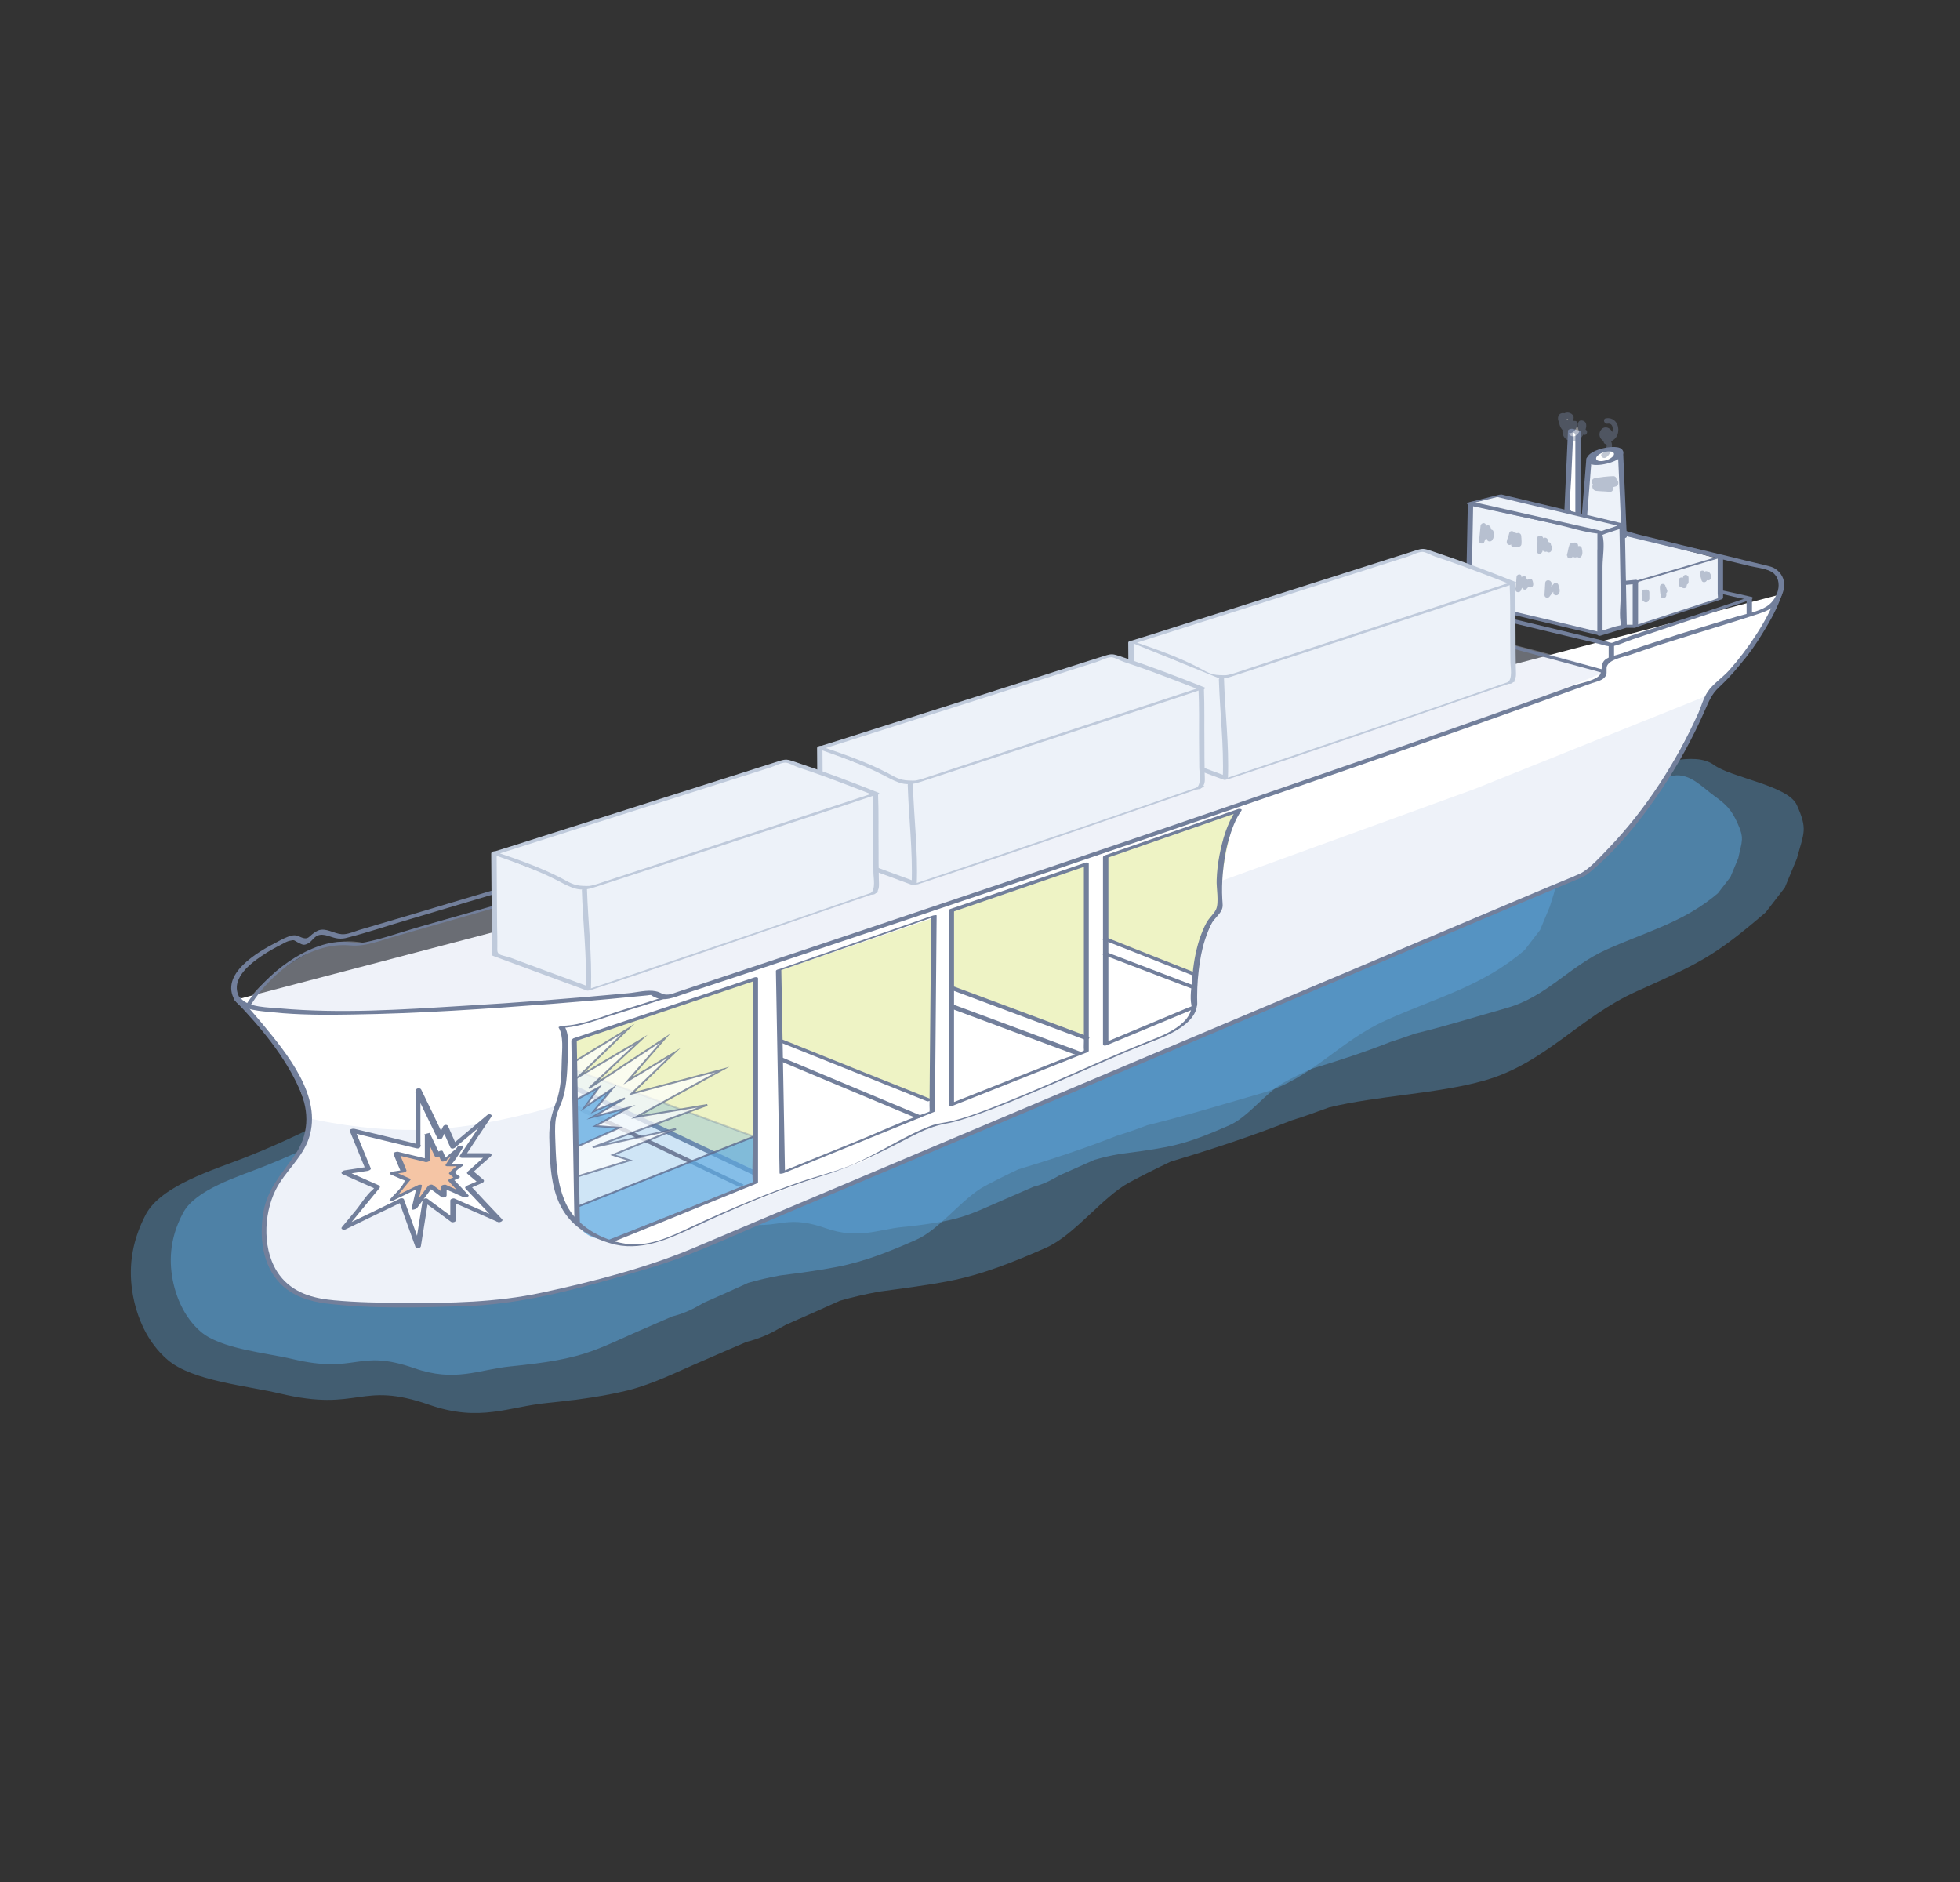 <?xml version="1.0" encoding="utf-8"?>
<!-- Generator: Adobe Illustrator 22.0.1, SVG Export Plug-In . SVG Version: 6.00 Build 0)  -->
<!DOCTYPE svg PUBLIC "-//W3C//DTD SVG 1.1//EN" "http://www.w3.org/Graphics/SVG/1.1/DTD/svg11.dtd">
<svg version="1.1" id="Layer_1" xmlns="http://www.w3.org/2000/svg" xmlns:xlink="http://www.w3.org/1999/xlink" x="0px" y="0px"
	 viewBox="0 0 800 768" style="enable-background:new 0 0 800 768;" xml:space="preserve">
<rect x="0" y="0" width="800" height="768" fill="#333333" stroke="none"/>
<g>
	<path style="opacity:0.36;fill:#5CA8E0;" d="M733.4,328.5c-3.6-8-26.7-11.1-33.9-16.4c-8.1-5.8-24.4,0.5-34.9,2c-1.6,0.2-3.3,0.5-5,0.8
		c-6.6-1.6,16.5-5,9.6-4.2c-4.7-3.3-10-5.7-15.8-6.9c-4.5-0.5-9-1-13.5-1.5c-9.1,0.2-17.6,2.5-25.5,7.1c-12.8,5.8-15.6-8.5-28.5-2.9
		c-64,27.1-129.6,49.8-196.9,68c-61.3,16.6-123.1,31.1-183.7,50c-45.9,14.3-61.2,30.6-105.9,48.1c-12,4.7-33.7,11.2-39.9,23
		c-5.2,10-7.2,20.2-5.5,31.4c1.6,10.3,6.1,20.8,14.4,27.9c10.1,8.7,32.7,10.6,46,13.8c32.5,7.7,32.3-5.4,60.9,4.6
		c20.7,7.2,32.3,0.7,48.3-0.8c3.2-0.3,6.4-0.7,9.6-1.1c1.1-0.1,2.2-0.2,3.3-0.4c6.6-0.9,13.2-2,19.7-3.6
		c10.7-2.7,20.6-7.8,30.7-12.1c6-2.6,11.9-5.2,17.8-7.7c4.4-1.1,8.7-2.8,12.8-5.2c1.1-0.6,2.2-1.2,3.3-1.8c7.3-3.2,14.7-6.5,22-9.8
		c5.2-1.5,10.5-2.7,15.9-3.7c9.5-1.3,19.1-2.5,28.5-4.3c14-2.7,26.7-7.9,39.7-13.6c11.6-5.1,23.1-20.8,34.1-26.7
		c5.6-3,11.2-5.8,16.9-8.5c16.7-5,33.2-10.4,49.3-16.8c5.1-1.6,10.2-3.4,15.3-5.3c19.6-4.8,44.1-5.5,63.5-11
		c24.8-7.1,38.7-25.9,62.1-36.4c25.6-11.5,31.5-14.1,52.6-32.2c2.6-3.4,5.2-6.7,7.8-10.1c1.6-3.9,3.3-7.9,4.9-11.8
		C736.3,339.7,737.9,338.5,733.4,328.5z"/>
	<path style="opacity:0.48;fill:#5CA8E0;" d="M632.8,352.1c-3-6.5-5.4-9.1-11.3-13.3c-6.6-4.8-12.6-11.8-21.1-10.6c-1.3,0.2-2.7,0.4-4.1,0.6
		c-5.4-1.3-11-1.6-16.6-0.9c-3.8-2.7-8.2-4.7-12.9-5.6c-3.7-0.4-7.3-0.8-11-1.2c-7.4,0.1-14.4,2.1-20.7,5.8
		c-10.4,4.8-20.9,9.4-31.4,14c-52.2,22.1-105.6,40.6-160.5,55.4c-49.9,13.5-100.3,25.4-149.7,40.7c-37.4,11.7-49.9,24.9-86.3,39.2
		c-9.8,3.9-27.5,9.2-32.5,18.8c-4.3,8.1-5.9,16.5-4.5,25.6c1.3,8.4,5,17,11.7,22.8c8.2,7.1,26.6,8.6,37.5,11.2
		c26.5,6.3,26.3-4.4,49.6,3.7c16.8,5.9,26.3,0.6,39.3-0.7c2.6-0.3,5.2-0.5,7.8-0.9c0.9-0.1,1.8-0.2,2.7-0.3c5.4-0.7,10.8-1.6,16.1-3
		c8.7-2.2,16.8-6.3,25-9.9c4.9-2.1,9.7-4.2,14.5-6.3c3.6-0.9,7.1-2.3,10.4-4.2c0.9-0.5,1.8-1,2.7-1.5c6-2.6,12-5.3,17.9-8
		c4.2-1.2,8.5-2.2,12.9-3c7.8-1,15.6-2,23.3-3.5c11.4-2.2,21.8-6.4,32.4-11.1c9.4-4.1,18.8-16.9,27.8-21.8c4.5-2.4,9.1-4.7,13.8-6.9
		c13.6-4.1,27-8.5,40.2-13.7c4.2-1.3,8.3-2.7,12.4-4.3c15.9-3.9,31.1-8.6,46.8-13.1c20.2-5.8,31.5-21.1,50.6-29.7
		c20.8-9.4,39.5-13.9,56.7-28.7c2.1-2.7,4.2-5.5,6.3-8.2c1.3-3.2,2.7-6.4,4-9.6C635.2,361.2,636.5,360.3,632.8,352.1z"/>
	<path style="opacity:0.48;fill:#5CA8E0;" d="M709.1,335.7c-2.4-5.2-4.4-7.3-9.1-10.7c-5.3-3.8-10.1-9.5-16.9-8.5c-1.1,0.2-2.2,0.3-3.3,0.5
		c-4.3-1-8.9-1.3-13.3-0.8c-3.1-2.1-6.5-3.7-10.3-4.5c-2.9-0.3-5.9-0.7-8.8-1c-6,0.1-11.5,1.7-16.6,4.7c-8.4,3.8-16.8,7.5-25.2,11.2
		c-41.9,17.7-84.8,32.6-128.8,44.5c-40.1,10.8-80.5,20.3-120.1,32.7c-30,9.4-40,20-69.3,31.5c-7.9,3.1-22,7.4-26.1,15.1
		c-3.4,6.5-4.7,13.2-3.6,20.5c1,6.7,4,13.6,9.4,18.3c6.6,5.7,21.4,6.9,30.1,9c21.3,5.1,21.1-3.5,39.8,3c13.5,4.7,21.1,0.5,31.6-0.5
		c2.1-0.2,4.2-0.4,6.3-0.7c0.7-0.1,1.4-0.2,2.2-0.3c4.3-0.6,8.7-1.3,12.9-2.4c7-1.8,13.5-5.1,20.1-7.9c3.9-1.7,7.8-3.4,11.7-5.1
		c2.9-0.7,5.7-1.9,8.4-3.4c0.7-0.4,1.4-0.8,2.1-1.2c4.8-2.1,9.6-4.3,14.4-6.4c3.4-1,6.9-1.8,10.4-2.4c6.2-0.8,12.5-1.6,18.7-2.8
		c9.2-1.7,17.5-5.2,26-8.9c7.6-3.3,15.1-13.6,22.3-17.5c3.6-2,7.3-3.8,11.1-5.5c10.9-3.3,21.7-6.8,32.3-11c3.4-1.1,6.7-2.2,10-3.4
		c12.8-3.1,24.9-6.9,37.6-10.5c16.2-4.6,25.3-16.9,40.6-23.8c16.7-7.5,31.7-11.2,45.5-23c1.7-2.2,3.4-4.4,5.1-6.6
		c1.1-2.6,2.1-5.1,3.2-7.7C711,343,712.1,342.3,709.1,335.7z"/>
	<g>
		<g>
			<path style="fill:#C7E2F4;" d="M239.9,441.1c1.7,0,2.2-2.3,0.2-2.3C238.4,438.8,237.9,441.1,239.9,441.1L239.9,441.1z"/>
		</g>
		<polygon style="fill:#EDF2F9;" points="662.5,218 701.5,228 668.5,237 663.5,238 		"/>
		<path style="fill:#FFFFFF;" d="M96.9,407.8c0,0,30.2,31,29.5,49.1c-0.8,18.1-15.9,19.6-18.1,40c-2.3,20.4,7.6,30.2,19.6,33.2
			s57.4,2.6,71.8,1.5c29.5-2.3,80.8-20.4,80.8-20.4l365.9-154.5c0,0,31-23.4,51.4-74c21.5-19.3,28.4-40,28.4-40L96.9,407.8z"/>
		<path style="fill:#FFFFFF;" d="M227.5,451.6c-49,14.6-87.2,7.9-100.5,5.3l-7.9-21.5L101,412c0,0,35.8,2.8,74.2,0.7
			c41.2-2.3,85.2-8.3,91.2-7.5c11.9,1.5-37,14.4-37,14.4L227.5,451.6z"/>
		<path style="fill:#EEF2F9;" d="M497.6,359.8L601.8,322l95.9-38.5l-23.4,43.1l-25.7,28.7l-160.1,68c0,0-0.8-18.9-0.8-28.7
			c0-5.7,7-16.1,9.8-24.2C499.6,364.7,497.6,359.8,497.6,359.8z"/>
		<path style="opacity:0.35;fill:#D0DAED;" d="M654.3,274.1c0.4-2.6-74.8-20.4-74.8-20.4l-294,91.4l-135.8,40c0,0-7.9-2.6-17.4,0.8s-32.1,18.5-30.2,23.4
			c4.2,4.9,65.5,3.5,65.5,3.5l74.3-5.7l24.2-2.3l5.3,2.3L530,319.5C530,319.5,653.9,276.8,654.3,274.1z"/>
		<g>
			<path style="fill:#727F9B;" d="M102.5,409.9c8.3-13.2,24.4-25.6,40.4-24.1c6.4,0.6,12.9-2.2,19-3.9c24.3-6.9,48.6-13.9,72.8-20.8
				c23.7-6.8,47.1-14.3,70.6-21.7c49.1-15.5,98.1-30.9,147.2-46.4c26.6-8.4,53.1-17.1,79.8-25.1c11.6-3.5,23.2-6.9,34.8-10.4
				c3.7-1.1,7.4-2.4,11.2-3.3c1.3-0.4-1.2-0.3,0.1,0c1.2,0.3,2.3,0.6,3.5,0.9c21.9,5.9,43.8,11.8,65.7,17.7c1.9,0.5,3.8,1,5.8,1.6
				c0.5,0.1,2.5-0.7,1.8-0.9c-19.8-5.4-39.7-10.7-59.5-16.1c-4.4-1.2-8.7-2.4-13.1-3.5c-1.5-0.4-2.7-0.9-4.1-0.7
				c-3.4,0.4-7.1,2.1-10.3,3.1c-6.2,1.8-12.4,3.7-18.5,5.5c-27.2,8.1-54.3,16.7-81.4,25.3c-50.2,15.8-100.3,31.6-150.5,47.4
				c-24.6,7.8-49.1,15.9-74,23c-24.6,7-49.3,14.1-73.9,21.1c-6.9,2-13.8,4.5-20.8,5.9c-2.9,0.6-5.6-0.1-8.5-0.2
				c-3.9-0.1-7.9,0.8-11.6,2.2c-7.9,3-15.1,8.2-21,14.2c-2.8,2.8-5.5,6-7.6,9.4C100.1,410.6,102.1,410.5,102.5,409.9L102.5,409.9z"
				/>
		</g>
		<g>
			<polygon style="fill:#FFFFFF;" points="641.1,175.6 639.6,208.8 644.1,211.1 644.1,176.3 			"/>
			<g>
				<path style="fill:#727F9B;" d="M640,175.7c-0.5,11.1-1,22.2-1.5,33.2c0,0.2,0,0.2,0.2,0.3c1.5,0.8,3,1.5,4.5,2.3c0.5,0.2,2-0.1,2-0.8
					c0-11.6,0-23.2,0-34.7c0-0.1-0.1-0.2-0.2-0.2c-1-0.3-2-0.5-3-0.8c-0.6-0.1-2.5,0.8-1.8,1c3.3,0.8,2.8,0.5,2.8,3.8
					c0,4.1,0,8.1,0,12.2c0,6.4,0,12.9,0,19.3c0.7-0.3,1.3-0.5,2-0.8c-2.8-1.4-4.2-1.1-4.2-3.7c-0.1-3.8,0.3-7.6,0.5-11.4
					c0.3-6.7,0.6-13.4,0.9-20.1C642.2,174.6,640,175.1,640,175.7z"/>
			</g>
		</g>
		<rect x="662.5" y="238" style="fill:#EDF2F9;" width="5" height="17"/>
		<g>
			<path style="fill:#727F9B;" d="M95.9,408.3c2.9,4.1,11.1,4.3,15.5,4.8c10.7,1.1,21.6,1.1,32.3,0.9c27.4-0.4,54.9-2.3,82.2-4.4
				c9.9-0.8,19.9-1.6,29.8-2.6c2.8-0.3,5.6-0.5,8.4-0.8c0.6-0.1,1.3-0.2,1.9-0.2c0.1,0,0.2-0.1,0.4,0c-1.5-0.2,0,0.5,0.8,0.9
				c4,2,8.1,0,12-1.3c3.8-1.2,7.5-2.5,11.3-3.7c10.7-3.5,21.4-7.1,32.1-10.7c67.2-22.4,134.4-45.1,201.4-68.2
				c34.5-11.9,68.9-23.8,103.2-36.1c7.5-2.7,15-5.4,22.5-8.1c2-0.7,4.8-1.1,5.8-3.2c0.6-1.2-0.1-2.9,0.5-4c1.4-2.8,7.4-3.6,10-4.6
				c16.5-5.8,33.3-10.5,49.9-15.9c2.7-0.9,5.6-1.7,7.8-3.5c4.5-3.9,6.7-10.8,1.6-15c-1.6-1.3-3.1-1.5-5-2c-4.7-1.1-9.3-2.2-14-3.4
				c-12.5-3-25.1-6-37.6-9.1c-2.5-0.6-5.6-1.9-8.2-2c-1.6,0-3.3,0.8-4.8,1.2c-23,6.6-46.1,13-68.9,20.2c-3,1-6.6,1.7-9.4,3.2
				c-0.9,0.5-1.2,0.6-1.8,1.4c-0.9,1.1-0.4,2.6-1,3.7c-1.3,2.2-2,1-4,2.1c-2.2,1.2-2.3,4.6-3.5,5.5c-0.8,0.6-2.3,0.7-3.2,1
				c-30.4,9.6-61,18.6-91.6,27.8c-51.4,15.5-102.8,30.8-154.2,46.2c-45.1,13.5-90.2,27-135.4,40.4c-12,3.6-24.1,7.2-36.1,10.7
				c-1.9,0.6-3.9,1.5-5.9,1.7c-3.4,0.4-6.4-2.2-9.7-1.8c-1,0.1-1.8,0.6-2.7,1.2c-2.3,1.5-2.4,3-5.1,2c-1.6-0.6-2.2-1.2-4.2-0.8
				c-2,0.5-4.1,1.6-5.9,2.6C105.2,388.4,89.4,397.6,95.9,408.3c0.5,0.9,2.6,0,2-1c-4.3-7.2,3.5-13.6,8.9-17.2
				c2.6-1.8,5.5-3.4,8.3-4.8c0.9-0.5,2.1-1.2,3.2-1.4c2.2-0.5,1.4-0.2,3.9,1c1.4,0.7,2,0.9,3.5,0.1c1.5-0.7,2.4-2.6,3.9-3.2
				c2.7-1.2,5.8,1,8.5,1.2c1.4,0.1,2.5,0,3.8-0.4c8.3-2.1,16.5-4.9,24.7-7.3c39.7-11.8,79.4-23.6,119.1-35.5
				c50.6-15.1,101.2-30.2,151.8-45.4c37.5-11.3,75.1-22.5,112.6-33.9c4.4-1.3,8.8-2.7,13.1-4.1c1.6-0.5,4-0.8,5.3-1.8
				c2.3-1.6,1-4.4,4.4-5.4c2.3-0.7,2.7,0.1,3.7-2.5c0.9-2.4,0.1-3.5,2.2-4.7c1.4-0.8,3.3-1.1,4.8-1.6c10.9-3.5,21.9-6.7,32.8-9.9
				c11.5-3.4,23-6.7,34.6-10c2.8-0.8,5.8-2,8.8-2.5c1.2-0.2-0.4-0.1,0.3-0.1c1.2,0.1,2.5,0.6,3.7,0.9c11.2,2.7,22.4,5.4,33.6,8.1
				c5.6,1.4,11.2,2.7,16.9,4.1c2.6,0.6,5.7,0.9,8.1,2c5.8,2.6,3.9,11.1-1.2,14.4c-3.6,2.3-8.6,3.1-12.6,4.3
				c-7.8,2.4-15.5,4.7-23.3,7.1c-4.9,1.6-9.8,3.2-14.6,4.8c-2.9,1-5.7,2-8.6,3c-2,0.7-5.2,1.2-6.9,2.6c-2.3,1.8-0.6,5.1-2.9,6.9
				c-2.4,1.9-7.4,2.7-10.3,3.7c-7.3,2.6-14.7,5.3-22,7.9c-16.5,5.9-33.1,11.7-49.6,17.5c-68.4,23.8-136.9,47.1-205.5,70.1
				c-24.3,8.2-48.7,16.3-73.1,24.4c-3.8,1.3-7.6,2.5-11.4,3.8c-1.5,0.5-3,1-4.5,1.5c-0.6,0.2-1.2,0.4-1.7,0.6
				c-3.8,0.9-3.9-0.6-6.6-1.1c-3.4-0.7-7.8,0.5-11.2,0.8c-22.6,2.1-45.2,3.9-67.9,5.2c-24.5,1.5-49.6,3.2-74.2,1
				c-4.2-0.4-13.3-0.3-16.1-4.3C97.3,406.5,95.2,407.3,95.9,408.3z"/>
		</g>
		<g>
			<polygon style="fill:#EDF2F9;" points="600.3,205.8 653.2,217.1 653.2,258.6 599.5,245.8 			"/>
			<g>
				<path style="fill:#727F9B;" d="M599.4,206.2c13.4,2.9,26.9,5.8,40.3,8.6c3.2,0.7,6.3,1.4,9.5,2c1.1,0.2,2.7,0.6,2.9,0.8
					c0.8,1.5,0,5.5,0,7.2c0,4.3,0,8.6,0,12.8c0,7.1,0,14.2,0,21.3c0.7-0.2,1.3-0.5,2-0.7c-13.3-3.2-26.6-6.4-39.9-9.5
					c-3.3-0.8-6.6-1.6-10-2.4c-0.8-0.2-3.6-0.8-3.6-0.8c-0.7-1,0.1-5.2,0.1-6.4c0.1-4.2,0.2-8.4,0.2-12.6c0.1-7,0.3-14,0.4-21
					c0-0.4-2.2-0.1-2.2,0.6c-0.3,13.3-0.5,26.7-0.8,40c0,0.1,0.1,0.1,0.2,0.2c17.9,4.3,35.8,8.6,53.6,12.8c0.5,0.1,2-0.1,2-0.7
					c0-13.8,0-27.7,0-41.5c0-0.1-0.1-0.1-0.2-0.2c-17.6-3.8-35.2-7.6-52.9-11.3C600.6,205.2,598.7,206.1,599.4,206.2z"/>
			</g>
		</g>
		<g>
			<polyline style="fill:#EDF2F9;" points="661.5,184.6 663,219.4 646.4,215.6 648.6,186.9 			"/>
			<g>
				<path style="fill:#727F9B;" d="M660.4,184.9c0.5,11.6,1,23.2,1.5,34.7c0.7-0.2,1.3-0.5,2-0.7c-4-0.9-8-1.8-12-2.7
					c-0.7-0.1-4.2-0.6-4.5-1c-0.2-0.2,0.3-2.9,0.3-3.4c0.7-8.4,1.3-16.8,2-25.3c0-0.3-2.1-0.1-2.2,0.6c-0.8,9.6-1.5,19.1-2.3,28.7
					c0,0.1,0.1,0.1,0.2,0.1c5.5,1.3,11.1,2.5,16.6,3.8c0.4,0.1,2-0.1,2-0.7c-0.5-11.6-1-23.2-1.5-34.7
					C662.6,183.9,660.4,184.3,660.4,184.9L660.4,184.9z"/>
			</g>
		</g>
		<g>
			<polygon style="fill:#EDF2F9;" points="662.2,214.8 653.2,217.8 653.2,258.6 663,255.6 			"/>
			<g>
				<path style="fill:#727F9B;" d="M662,214c-3,1-6,2-9.1,3c-0.4,0.1-0.9,0.4-0.9,0.9c0,13.6,0,27.2,0,40.8c0,0.7,0.8,0.9,1.3,0.7
					c3.3-1,6.5-2,9.8-3c0.3-0.1,0.9-0.4,0.9-0.9c-0.3-13.6-0.5-27.2-0.8-40.8c0-1.2-2.2-0.9-2.2,0.1c0.2,9.2,0.3,18.4,0.5,27.6
					c0.1,3.7-0.8,9,0.2,12.5c0.2,0.8-0.1,0.5,0.8-0.2c-0.7,0.5-2.2,0.7-3,0.9c-2.2,0.7-4.5,1.4-6.7,2.1c0.4,0.2,0.9,0.5,1.3,0.7
					c0-9.1,0-18.1,0-27.2c0-3.7,1-9.1,0-12.7c-0.1-0.3,0.2-1.5-0.4-0.5c-0.6,0.9,1.1-0.1,1.8-0.3c2.2-0.7,4.5-1.5,6.7-2.2
					C663.8,215.2,663.4,213.6,662,214z"/>
			</g>
		</g>
		<g>
			<polygon style="fill:#EDF2F9;" points="612,202.4 599.9,205.4 653.5,217.5 662.6,214.5 			"/>
			<g>
				<path style="fill:#727F9B;" d="M611.9,201.9c-4,1-8.1,2-12.1,3c-0.2,0-1.5,0.7-0.8,0.9c12.1,2.7,24.2,5.5,36.3,8.2
					c5.4,1.2,11,3.1,16.5,3.7c3.7,0.4,7.7-1.8,11.2-3c0.2-0.1,1.1-0.7,0.5-0.8c-16.9-4-33.7-8.1-50.6-12.1c-0.6-0.1-2.5,0.8-1.8,1
					c16,3.8,32,7.6,47.9,11.4c0.8,0.2,1.7,0.4,2.5,0.6c0.1,0,1-0.6-0.1-0.6c-1.1,0.1-2.4,0.8-3.4,1.1c-1.2,0.4-2.5,0.7-3.7,1.2
					c-1.2,0.5-1.5,0,0,0.3c-0.7-0.1-1.4-0.3-2.1-0.5c-9.2-2.1-18.4-4.1-27.6-6.2c-8-1.8-15.9-3.6-23.9-5.4c-0.3,0.3-0.5,0.6-0.8,0.9
					c4-1,8.1-2,12.1-3C613.4,202.5,613.2,201.6,611.9,201.9z"/>
			</g>
		</g>
		<g>
			<path style="fill:#727F9B;" d="M598.3,237.3c-6.4,2.1-12.8,4.3-19.3,6.4c-0.5,0.2-1.5,0.9-0.5,1.2c20.1,4.8,40.3,9.7,60.4,14.5
				c4.7,1.1,9.3,2.2,14,3.4c1.6,0.4,3.4,1.1,5,0.9c2.7-0.3,5.9-2,8.5-2.8c6-2,12-4,17.9-6c10.1-3.4,20.1-6.7,30.2-10.1
				c0.5-0.2,1.5-0.9,0.5-1.2c-3.9-0.9-7.8-1.8-11.7-2.6c-0.7-0.2-2.6,0.9-1.3,1.2c3.9,0.9,7.8,1.8,11.7,2.6c0.2-0.4,0.3-0.8,0.5-1.2
				c-8.2,2.7-16.4,5.5-24.6,8.2c-10.2,3.4-21,6.2-31,10.3c-1,0.4-1.3,0.2-0.4,0.3c-0.9-0.1-1.9-0.4-2.7-0.7c-4.1-1-8.3-2-12.4-3
				c-12.6-3-25.1-6-37.7-9.1c-8.5-2-17-4.1-25.5-6.1c-0.2,0.4-0.3,0.8-0.5,1.2c6.4-2.1,12.8-4.3,19.3-6.4
				C599.8,238,599.6,236.9,598.3,237.3L598.3,237.3z"/>
		</g>
		<g>
			<path style="fill:#727F9B;" d="M656.6,263.3c0,1.8,0,3.5,0,5.3c0,1.1,2.2,0.8,2.2-0.2c0-1.8,0-3.5,0-5.3
				C658.8,262,656.6,262.3,656.6,263.3L656.6,263.3z"/>
		</g>
		<g>
			<path style="fill:#727F9B;" d="M712.9,244.8c0,2,0,4,0,6c0,1,2.2,0.5,2.2-0.3c0-2,0-4,0-6C715.1,243.6,712.9,244,712.9,244.8L712.9,244.8
				z"/>
		</g>
		<line style="fill:none;stroke:#727F9B;stroke-width:1.511;stroke-linecap:round;stroke-linejoin:round;stroke-miterlimit:10;" x1="579.1" y1="244.3" x2="579.1" y2="254.1"/>
		<polygon style="fill:#FFFFFF;" points="462,262.5 498,276.5 500,316.5 462,303.5 		"/>
		<g>
			<polygon style="fill:#EDF2F9;" points="498.5,277 617.5,238 618.5,278 500.5,318 			"/>
			<g>
				<path style="fill:#BFCADB;" d="M616.2,238.7c0.3,6.4,0.2,12.9,0.2,19.4c0,4,0.1,7.9,0.1,11.9c0,2.2,1,6.9-1.1,8.5
					c-1,0.7,1.2,0.7,1.7,0.3c2.2-1.7,1.6-3.8,1.6-6.4c-0.1-4.1-0.1-8.2-0.1-12.2c-0.1-7.3,0.1-14.7-0.2-22
					C618.3,237.5,616.1,237.9,616.2,238.7L616.2,238.7z"/>
			</g>
			<g>
				<path style="fill:#EDF2F9;" d="M617.5,238c-16.9,5.6-99.5,32.6-116.3,38.2c-1,0.3-2,0.7-3.1,0.7c-2.4,0.1-4.7-1.2-6.8-2.4
					c-9.3-5.2-19.4-8.7-29.5-12.2l118.6-37.7c12.1,3.9,25.5,8.9,37.3,13.6"/>
				<g>
					<path style="fill:#BFCADB;" d="M617.3,237.4c-36.7,12.1-73.4,24.1-110.1,36.2c-1.6,0.5-3.1,1.1-4.7,1.5c-2,0.5-1.8,0.5-4.6,0.4
						c-3.7-0.1-5.7-1.5-8.9-3.2c-8.5-4.4-17.5-7.5-26.5-10.6c-0.2,0.4-0.3,0.8-0.5,1.2c37.5-11.9,74.9-23.8,112.4-35.7
						c1.7-0.5,4.3-2,6.2-2c1.3,0,3.8,1.5,5.1,1.9c3.7,1.2,7.3,2.5,11,3.8c6.8,2.5,13.5,5.1,20.2,7.7c0.7,0.3,2.7-0.7,1.7-1.1
						c-11.3-4.5-22.6-8.8-34.1-12.6c-3.3-1.1-3.7-1.2-6.6-0.3c-8,2.5-15.9,5.1-23.9,7.6c-24.5,7.8-49,15.6-73.6,23.4
						c-6.2,2-12.5,4-18.7,5.9c-0.6,0.2-1.5,0.9-0.5,1.2c9.1,3.2,18.3,6.4,26.9,10.9c5.5,2.9,8.5,4.5,14.5,2.5
						c7.6-2.5,15.2-5,22.9-7.5c22.4-7.3,44.7-14.7,67.1-22c8.4-2.7,16.7-5.5,25.1-8.3C618.9,238.2,618.7,237,617.3,237.4
						L617.3,237.4z"/>
				</g>
			</g>
			<g>
				<path style="fill:#EDF2F9;" d="M498.6,277.2c0.1,3.3,1.8,37.1,1.6,40.3c-12.7-4.7-25.5-9.4-38.2-14.1l-0.3-41.2"/>
				<g>
					<path style="fill:#BFCADB;" d="M497.5,277.3c0.4,13.4,2.1,26.9,1.6,40.3c0.6-0.3,1.2-0.5,1.7-0.8c-6.1-2.2-12.1-4.5-18.2-6.7
						c-3.3-1.2-6.7-2.5-10-3.7c-1.5-0.6-3-1.1-4.6-1.7c-1.1-0.4-3.6-0.8-4.3-1.4c-0.9-0.8-0.7-1.4-0.7-3.2c0-2.6,0-5.2-0.1-7.8
						c-0.1-10.1-0.1-20.2-0.2-30.2c0-1.1-2.2-0.8-2.2,0.2c0.1,13.7,0.2,27.5,0.3,41.2c0,0.3,0.2,0.5,0.5,0.6
						c12.7,4.7,25.5,9.4,38.2,14.1c0.5,0.2,1.7-0.1,1.7-0.8c0.5-13.4-1.2-26.9-1.6-40.3C499.7,276,497.5,276.3,497.5,277.3
						L497.5,277.3z"/>
				</g>
			</g>
			<g>
				<path style="fill:#BFCADB;" d="M501.8,317.8c32.3-10.6,64.4-21.8,96.6-32.8c6.5-2.2,13-4.5,19.5-6.7c1.5-0.5,0.1-0.8-0.8-0.5
					c-32.1,11.2-64.3,22.1-96.5,33c-6.5,2.2-13,4.4-19.6,6.6C499.6,317.8,500.9,318.1,501.8,317.8L501.8,317.8z"/>
			</g>
		</g>
		<g>
			
				<ellipse transform="matrix(0.971 -0.238 0.238 0.971 -25.459 161.513)" style="fill:#727F9B;" cx="655.1" cy="186" rx="6.5" ry="2.8"/>
			<g>
				<path style="fill:#727F9B;" d="M647.6,187.9c1.1,2.7,6.1,1.8,8.2,1.3c1.8-0.4,7.4-2.2,6.7-5c-0.7-2.7-6.3-1.7-8.1-1.3
					C652.3,183.4,647.4,184.9,647.6,187.9c0,0.4,2.2,0,2.2-0.6c-0.2-2.3,3.6-3.5,5.2-3.8c1.2-0.2,4.8-0.6,5.3,1.3
					c0.8,3.4-9.1,5.9-10.5,2.5C649.6,186.8,647.5,187.5,647.6,187.9z"/>
			</g>
		</g>
		<polygon style="fill:#EDF2F9;" points="335,305.5 371,319.5 373,359.5 335,346.5 		"/>
		<g>
			<polygon style="fill:#EDF2F9;" points="371.5,320 490.5,281 491.5,321 373.5,361 			"/>
			<g>
				<path style="fill:#BFCADB;" d="M489.2,281.7c0.3,6.4,0.2,12.9,0.2,19.4c0,4,0.1,7.9,0.1,11.9c0,2.2,1,6.9-1.1,8.5
					c-1,0.7,1.2,0.7,1.7,0.3c2.2-1.7,1.6-3.8,1.6-6.4c-0.1-4.1-0.1-8.2-0.1-12.2c-0.1-7.3,0.1-14.7-0.2-22
					C491.3,280.5,489.1,280.9,489.2,281.7L489.2,281.7z"/>
			</g>
			<g>
				<path style="fill:#EDF2F9;" d="M490.5,281c-16.9,5.6-99.5,32.6-116.3,38.2c-1,0.3-2,0.7-3.1,0.7c-2.4,0.1-4.7-1.2-6.8-2.4
					c-9.3-5.2-19.4-8.7-29.5-12.2l118.6-37.7c12.1,3.9,25.5,8.9,37.3,13.6"/>
				<g>
					<path style="fill:#BFCADB;" d="M490.3,280.4c-36.7,12.1-73.4,24.1-110.1,36.2c-1.6,0.5-3.1,1.1-4.7,1.5c-2,0.5-1.8,0.5-4.6,0.4
						c-3.7-0.1-5.7-1.5-8.9-3.2c-8.5-4.4-17.5-7.5-26.5-10.6c-0.2,0.4-0.3,0.8-0.5,1.2c37.5-11.9,74.9-23.8,112.4-35.7
						c1.7-0.5,4.3-2,6.2-2c1.3,0,3.8,1.5,5.1,1.9c3.7,1.2,7.3,2.5,11,3.8c6.8,2.5,13.5,5.1,20.2,7.7c0.7,0.3,2.7-0.7,1.7-1.1
						c-11.3-4.5-22.6-8.8-34.1-12.6c-3.3-1.1-3.7-1.2-6.6-0.3c-8,2.5-15.9,5.1-23.9,7.6c-24.5,7.8-49,15.6-73.6,23.4
						c-6.2,2-12.5,4-18.7,5.9c-0.6,0.2-1.5,0.9-0.5,1.2c9.1,3.2,18.3,6.4,26.9,10.9c5.5,2.9,8.5,4.5,14.5,2.5
						c7.6-2.5,15.2-5,22.9-7.5c22.4-7.3,44.7-14.7,67.1-22c8.4-2.7,16.7-5.5,25.1-8.3C491.9,281.2,491.7,280,490.3,280.4
						L490.3,280.4z"/>
				</g>
			</g>
			<g>
				<path style="fill:#BFCADB;" d="M370.5,320.3c0.4,13.4,2.1,26.9,1.6,40.3c0.6-0.3,1.2-0.5,1.7-0.8c-6.1-2.2-12.1-4.5-18.2-6.7
					c-3.3-1.2-6.7-2.5-10-3.7c-1.5-0.6-3-1.1-4.6-1.7c-1.1-0.4-3.6-0.8-4.3-1.4c-0.9-0.8-0.7-1.4-0.7-3.2c0-2.6,0-5.2-0.1-7.8
					c-0.1-10.1-0.1-20.2-0.2-30.2c0-1.1-2.2-0.8-2.2,0.2c0.1,13.7,0.2,27.5,0.3,41.2c0,0.3,0.2,0.5,0.5,0.6
					c12.7,4.7,25.5,9.4,38.2,14.1c0.5,0.2,1.7-0.1,1.7-0.8c0.5-13.4-1.2-26.9-1.6-40.3C372.7,319,370.5,319.3,370.5,320.3
					L370.5,320.3z"/>
			</g>
			<g>
				<path style="fill:#BFCADB;" d="M374.8,360.8c32.3-10.6,64.4-21.8,96.6-32.8c6.5-2.2,13-4.5,19.5-6.7c1.5-0.5,0.1-0.8-0.8-0.5
					c-32.1,11.2-64.3,22.1-96.5,33c-6.5,2.2-13,4.4-19.6,6.6C372.6,360.8,373.9,361.1,374.8,360.8L374.8,360.8z"/>
			</g>
		</g>
		<g style="opacity:0.44;">
			<path style="fill:#FFFFFF;" d="M638.4,169.8c-0.6-0.4-1.4,0.2-1.5,0.9c-0.1,0.7,0.4,1.3,1.1,1.6c1.2,0.5,2.7-0.1,3.2-1.3
				c0.1-0.2,0.1-0.3,0.1-0.5c0-0.3-0.3-0.6-0.6-0.7c-1.1-0.5-2.5,0.2-2.9,1.4s0,2.5,0.7,3.4c0.4,0.6,1.1,1.1,1.8,1.2
				c0.7,0,1.3-0.4,1.8-1c0.4-0.6,0.6-1.2,0.8-1.9c-1.2-0.3-2.4,0.1-3.2,1s-1,2.2-0.5,3.3c0.5,1.1,1.6,1.8,2.8,1.9
				c1,0,1.9-0.5,2.6-1.2c0.7-0.7,1.1-1.6,1.5-2.6c0.3-0.8,0.5-1.9-0.2-2.5c-0.2-0.2-0.5-0.3-0.7,0c-0.1,0.1-0.1,0.2-0.1,0.3
				c-0.1,0.6,0,1.3,0.2,1.9c0.2,0.6,0.7,1.1,1.4,1.2"/>
			<g>
				<path style="fill:#727F9B;" d="M638.7,168.7c-3.4-1-3.8,4.1-0.6,4.8c2.8,0.7,6.2-3.4,2.8-4.9c-1.3-0.6-2.9,0-3.7,1.1
					c-1.1,1.4-1,3.4-0.1,4.9c0.8,1.3,2.2,2.5,3.8,2.2c1.8-0.4,2.5-2,3-3.6c0.1-0.5-0.2-1.3-0.8-1.4c-3-0.4-5.9,1.8-5.3,5
					c0.6,3.3,4.6,4.3,7.1,2.3c1.5-1.2,4.4-6.9,0.9-7.5c-1.6-0.3-1.9,1.2-1.8,2.5c0.1,1.6,0.9,2.7,2.4,3.3c1.4,0.5,2-1.7,0.6-2.2
					c-0.7-0.6-0.9-1.3-0.7-2c-0.3,0.3-0.5,0.5-0.8,0.8c-0.4,0.2-0.9,2.1-1.1,2.5c-0.6,1-1.6,1.8-2.8,1.5c-2.5-0.7-1.4-4.2,1.1-3.9
					c-0.3-0.5-0.5-0.9-0.8-1.4c-0.2,0.9-0.2,1.2-1.2,1.4c-0.5,0.4-0.9,0.4-1.1-0.1c-0.3-0.3-0.5-0.8-0.6-1.2
					c-0.1-0.5,0.1-1.9,0.9-1.9c0.3,0.3,0.2,0.4-0.3,0.4c-0.4,0.3-0.9,0.2-1.2-0.3C639.5,171.3,640.1,169.1,638.7,168.7L638.7,168.7z
					"/>
			</g>
		</g>
		<polygon style="fill:#EDF2F9;" points="202,348.5 238,362.5 240,402.5 202,389.5 		"/>
		<g>
			<polygon style="fill:#EDF2F9;" points="238.5,363 357.5,324 358.5,364 240.5,404 			"/>
			<g>
				<path style="fill:#BFCADB;" d="M356.2,324.7c0.3,6.4,0.2,12.9,0.2,19.4c0,4,0.1,7.9,0.1,11.9c0,2.2,1,6.9-1.1,8.5
					c-1,0.7,1.2,0.7,1.7,0.3c2.2-1.7,1.6-3.8,1.6-6.4c-0.1-4.1-0.1-8.2-0.1-12.2c-0.1-7.3,0.1-14.7-0.2-22
					C358.3,323.5,356.1,323.9,356.2,324.7L356.2,324.7z"/>
			</g>
			<g>
				<path style="fill:#EDF2F9;" d="M357.5,324c-16.9,5.6-99.5,32.6-116.3,38.2c-1,0.3-2,0.7-3.1,0.7c-2.4,0.1-4.7-1.2-6.8-2.4
					c-9.3-5.2-19.4-8.7-29.5-12.2l118.6-37.7c12.1,3.9,25.5,8.9,37.3,13.6"/>
				<g>
					<path style="fill:#BFCADB;" d="M357.3,323.4c-36.7,12.1-73.4,24.1-110.1,36.2c-1.6,0.5-3.1,1.1-4.7,1.5c-2,0.5-1.8,0.5-4.6,0.4
						c-3.7-0.1-5.7-1.5-8.9-3.2c-8.5-4.4-17.5-7.5-26.5-10.6c-0.2,0.4-0.3,0.8-0.5,1.2c37.5-11.9,74.9-23.8,112.4-35.7
						c1.7-0.5,4.3-2,6.2-2c1.3,0,3.8,1.5,5.1,1.9c3.7,1.2,7.3,2.5,11,3.8c6.8,2.5,13.5,5.1,20.2,7.7c0.7,0.3,2.7-0.7,1.7-1.1
						c-11.3-4.5-22.6-8.8-34.1-12.6c-3.3-1.1-3.7-1.2-6.6-0.3c-8,2.5-15.9,5.1-23.9,7.6c-24.5,7.8-49,15.6-73.6,23.4
						c-6.2,2-12.5,4-18.7,5.9c-0.6,0.2-1.5,0.9-0.5,1.2c9.1,3.2,18.3,6.4,26.9,10.9c5.5,2.9,8.5,4.5,14.5,2.5
						c7.6-2.5,15.2-5,22.9-7.5c22.4-7.3,44.7-14.7,67.1-22c8.4-2.7,16.7-5.5,25.1-8.3C358.9,324.2,358.7,323,357.3,323.4
						L357.3,323.4z"/>
				</g>
			</g>
			<g>
				<path style="fill:#BFCADB;" d="M237.5,363.3c0.4,13.4,2.1,26.9,1.6,40.3c0.6-0.3,1.2-0.5,1.7-0.8c-6.1-2.2-12.1-4.5-18.2-6.7
					c-3.3-1.2-6.7-2.5-10-3.7c-1.5-0.6-3-1.1-4.6-1.7c-1.1-0.4-3.6-0.8-4.3-1.4c-0.9-0.8-0.7-1.4-0.7-3.2c0-2.6,0-5.2-0.1-7.8
					c-0.1-10.1-0.1-20.2-0.2-30.2c0-1.1-2.2-0.8-2.2,0.2c0.1,13.7,0.2,27.5,0.3,41.2c0,0.3,0.2,0.5,0.5,0.6
					c12.7,4.7,25.5,9.4,38.2,14.1c0.5,0.2,1.7-0.1,1.7-0.8c0.5-13.4-1.2-26.9-1.6-40.3C239.7,362,237.5,362.3,237.5,363.3
					L237.5,363.3z"/>
			</g>
			<g>
				<path style="fill:#BFCADB;" d="M241.8,403.8c32.3-10.6,64.4-21.8,96.6-32.8c6.5-2.2,13-4.5,19.5-6.7c1.5-0.5,0.1-0.8-0.8-0.5
					c-32.1,11.2-64.3,22.1-96.5,33c-6.5,2.2-13,4.4-19.6,6.6C239.6,403.8,240.9,404.1,241.8,403.8L241.8,403.8z"/>
			</g>
		</g>
		<g>
			<polygon style="fill:#EDF2F9;" points="667.5,237.5 667.5,255.6 702.3,244.3 702.3,227.3 			"/>
			<g>
				<path style="fill:#727F9B;" d="M666.4,237.8c0,6,0,12.1,0,18.1c0,0.4,1.4,0,1.5,0c11.6-3.8,23.2-7.6,34.7-11.3c0.2-0.1,0.7-0.3,0.7-0.6
					c0-5.7,0-11.3,0-17c0-0.3-1.1-0.1-1.2-0.1c-11.6,3.4-23.2,6.8-34.7,10.2c-1.3,0.4-1.1,1.1,0.2,0.7c11.6-3.4,23.2-6.8,34.7-10.2
					c-0.4,0-0.8,0-1.2-0.1c0,4.9,0,9.8,0,14.7c0,0.7,0.2,1.6,0,2.2c0.1-0.4,1.1-0.7-0.1-0.2c-1.8,0.7-3.7,1.2-5.5,1.8
					c-9.5,3.1-18.9,6.2-28.4,9.3c0.5,0,1,0,1.5,0c0-6,0-12.1,0-18.1C668.6,236.8,666.4,237.1,666.4,237.8z"/>
			</g>
		</g>
		<g>
			<path style="fill:#727F9B;" d="M663.3,238.7c1.4-0.1,2.8-0.3,4.2-0.4c0.5,0,1.1-0.3,1.2-0.9c0.1-0.5-0.6-0.8-1-0.8
				c-1.4,0.1-2.8,0.3-4.2,0.4c-0.5,0-1.1,0.3-1.2,0.9C662.2,238.5,662.8,238.7,663.3,238.7L663.3,238.7z"/>
		</g>
		<g>
			<path style="fill:#727F9B;" d="M662.5,256.2c1.5,0,3,0,4.5,0c0.4,0,1.2-0.2,1.4-0.6c0.2-0.4-0.2-0.6-0.6-0.6c-1.5,0-3,0-4.5,0
				c-0.4,0-1.2,0.2-1.4,0.6C661.8,256,662.2,256.2,662.5,256.2L662.5,256.2z"/>
		</g>
		<g style="opacity:0.44;">
			<path style="fill:#FFFFFF;" d="M671.9,241.6c0,1,0,2.1,0,3.1c0-0.8,0-1.6-0.2-2.3c-0.1,0.7-0.2,1.4-0.4,2c-0.2-0.9-0.3-1.8-0.2-2.7
				c-0.1,0.5,0,1.1,0.1,1.6"/>
			<g>
				<path style="fill:#727F9B;" d="M670.7,241.6c0,1,0,2.1,0,3.1c0,1.5,2.2,1.5,2.3,0c0-0.9-0.1-1.8-0.2-2.6c-0.1-0.5-0.7-0.9-1.2-0.8
					c-0.6,0.1-0.9,0.5-1,1.1c-0.1,0.6-0.2,1.2-0.3,1.7c0.7,0,1.5,0,2.2,0c-0.2-0.8-0.2-1.6-0.2-2.4c0.1-0.6-0.6-1.1-1.1-1.1
					c-0.7,0-1.1,0.5-1.1,1.1c-0.1,0.6,0,1.3,0.2,1.9c0.4,1.4,2.6,0.8,2.2-0.6c-0.1-0.4-0.1-0.8-0.1-1.3c-0.8,0-1.5,0-2.3,0
					c-0.1,1,0,2,0.2,3c0.2,1.1,1.9,1.1,2.2,0c0.2-0.8,0.3-1.5,0.4-2.3c-0.7,0.1-1.5,0.2-2.2,0.3c0.1,0.7,0.2,1.3,0.2,2
					c0.8,0,1.5,0,2.3,0c0-1,0-2.1,0-3.1C673,240.2,670.7,240.2,670.7,241.6L670.7,241.6z"/>
			</g>
		</g>
		<g style="opacity:0.44;">
			<path style="fill:#FFFFFF;" d="M678.7,239.4c0,1.2,0.1,2.5,0.4,3.6c-0.2-1-0.3-2-0.2-3c0.1,0.4,0.3,0.8,0.4,1.2c0,0,0,0.1,0,0.1"/>
			<g>
				<path style="fill:#727F9B;" d="M677.5,239.4c0,1.3,0.1,2.7,0.4,3.9c0.3,1.4,2.5,0.8,2.2-0.6c-0.2-0.9-0.2-1.8-0.1-2.7
					c-0.7,0.1-1.5,0.2-2.2,0.3c0.1,0.4,0.3,0.8,0.5,1.2c0.2,0.6,0.8,1,1.4,0.8c0.5-0.1,1-0.8,0.8-1.4c-0.2-0.4-0.3-0.8-0.5-1.2
					c-0.4-1.3-2.1-1-2.2,0.3c-0.1,1.1,0,2.2,0.2,3.3c0.7-0.2,1.5-0.4,2.2-0.6c-0.3-1.1-0.4-2.2-0.4-3.3
					C679.8,237.9,677.6,237.9,677.5,239.4L677.5,239.4z"/>
			</g>
		</g>
		<g style="opacity:0.44;">
			<path style="fill:#FFFFFF;" d="M686.4,236.7c0,0.6,0,1.2,0,1.9c0.1-0.5,0.4-1,0.7-1.5c0.2,0.6,0.3,1.2,0.3,1.8c0.2-1.1,0.5-2.2,0.7-3.2
				c0,0.6,0,1.2,0,1.8"/>
			<g>
				<path style="fill:#727F9B;" d="M685.3,236.7c0,0.6,0,1.2,0,1.9c0,1.3,1.9,1.5,2.2,0.3c0.1-0.4,0.3-0.8,0.6-1.2c-0.7-0.1-1.4-0.2-2.1-0.3
					c0.2,0.5,0.2,1,0.2,1.5c-0.1,1.3,2,1.6,2.2,0.3c0.2-1.1,0.5-2.2,0.7-3.2c-0.7-0.1-1.5-0.2-2.2-0.3c0,0.6,0,1.2,0,1.8
					c0,1.5,2.3,1.5,2.3,0c0-0.6,0-1.2,0-1.8c0-1.2-1.9-1.6-2.2-0.3c-0.2,1.1-0.5,2.2-0.7,3.2c0.7,0.1,1.5,0.2,2.2,0.3
					c0-0.7-0.1-1.4-0.3-2.1c-0.3-0.9-1.5-1.1-2.1-0.3c-0.3,0.5-0.6,1.1-0.8,1.7c0.7,0.1,1.5,0.2,2.2,0.3c0-0.6,0-1.2,0-1.9
					C687.5,235.3,685.2,235.3,685.3,236.7L685.3,236.7z"/>
			</g>
		</g>
		<g style="opacity:0.44;">
			<path style="fill:#FFFFFF;" d="M694.8,233.9c0.2,0.9,0.5,1.7,0.7,2.6c0.3-0.8,0.6-1.6,0.9-2.4c0.2,0.5,0.4,1,0.5,1.6c0-0.4,0-0.8,0.1-1.2
				c0.2,0.3,0.2,0.8,0.1,1.2"/>
			<g>
				<path style="fill:#727F9B;" d="M693.8,234.2c0.2,0.9,0.5,1.7,0.7,2.6c0.3,1.1,1.8,1,2.2,0c0.3-0.8,0.6-1.6,0.9-2.4c-0.7,0-1.5,0-2.2,0
					c0.2,0.5,0.4,1,0.5,1.6c0.4,1.2,2.2,1,2.2-0.3c0-0.4,0-0.8,0.1-1.2c-0.7,0.2-1.4,0.4-2.1,0.6c0,0.1,0.1,0.2,0,0.3
					c-0.1,0.6,0.2,1.2,0.8,1.4c0.6,0.2,1.3-0.2,1.4-0.8c0.2-0.7,0.1-1.4-0.3-2c-0.5-1.1-2.1-0.5-2.1,0.6c0,0.4,0,0.8-0.1,1.2
					c0.7-0.1,1.5-0.2,2.2-0.3c-0.2-0.5-0.4-1-0.5-1.6c-0.4-1.1-1.8-1.1-2.2,0c-0.3,0.8-0.6,1.6-0.9,2.4c0.7,0,1.5,0,2.2,0
					c-0.2-0.9-0.5-1.7-0.7-2.6C695.6,232.2,693.4,232.8,693.8,234.2L693.8,234.2z"/>
			</g>
		</g>
		<g style="opacity:0.44;">
			<path style="fill:#FFFFFF;" d="M605.5,214.6c-0.2,2-0.4,4-0.6,6.1c0.4-1.5,0.9-2.9,1.5-4.3c0,0.9,0,1.7,0,2.6c0.4-1.2,0.7-2.3,1.1-3.5
				c0.4,1.2,0.7,2.5,1.1,3.7c0-0.7,0-1.3,0-2c-0.1,0.9-0.2,1.8-0.3,2.7"/>
			<g>
				<path style="fill:#727F9B;" d="M604.3,214.6c-0.2,2-0.4,4-0.6,6.1c-0.1,1.3,1.9,1.5,2.2,0.3c0.4-1.4,0.8-2.7,1.4-4
					c-0.7-0.2-1.4-0.4-2.1-0.6c0,0.9,0,1.7,0,2.6c0,1.3,1.8,1.5,2.2,0.3c0.4-1.2,0.7-2.3,1.1-3.5c-0.7,0-1.5,0-2.2,0
					c0.4,1.2,0.7,2.5,1.1,3.7c0.3,1.2,2.2,1,2.2-0.3c0-0.7,0-1.3,0-2c0-1.5-2.1-1.4-2.3,0c-0.1,0.9-0.2,1.8-0.3,2.7
					c-0.2,1.4,2.1,1.4,2.3,0c0.1-0.9,0.2-1.8,0.3-2.7c-0.8,0-1.5,0-2.3,0c0,0.7,0,1.3,0,2c0.7-0.1,1.5-0.2,2.2-0.3
					c-0.4-1.2-0.7-2.5-1.1-3.7c-0.3-1.1-1.9-1.1-2.2,0c-0.4,1.2-0.7,2.3-1.1,3.5c0.7,0.1,1.5,0.2,2.2,0.3c0-0.9,0-1.7,0-2.6
					c0-1.1-1.6-1.6-2.1-0.6c-0.7,1.5-1.2,3-1.6,4.5c0.7,0.1,1.5,0.2,2.2,0.3c0.2-2,0.4-4,0.6-6.1
					C606.7,213.1,604.5,213.1,604.3,214.6L604.3,214.6z"/>
			</g>
		</g>
		<g style="opacity:0.44;">
			<path style="fill:#FFFFFF;" d="M617.1,217.9c-0.3,1.2-0.6,2.3-1,3.5c0.2-1.1,0.7-2.2,1.5-3c0.3,1.2,0.4,2.5,0.4,3.8
				c0-1.2,0.2-2.4,0.6-3.5c0.2,1.1,0.3,2.3,0.2,3.4c0.1-1.2,0.4-2.4,1-3.4c0.1,1.1,0.2,2.3,0.1,3.4"/>
			<g>
				<path style="fill:#727F9B;" d="M616,217.6c-0.3,1.2-0.6,2.3-1,3.5c0.7,0.2,1.5,0.4,2.2,0.6c0.2-1,0.5-1.8,1.2-2.5
					c-0.6-0.2-1.3-0.3-1.9-0.5c0.3,1.1,0.4,2.3,0.3,3.5c-0.1,1.5,2.2,1.5,2.3,0c0.1-1.1,0.2-2.2,0.5-3.2c-0.7,0-1.5,0-2.2,0
					c0.2,1,0.2,2.1,0.2,3.1c0,1.5,2.2,1.4,2.3,0c0.1-1,0.4-2,0.8-2.9c-0.7-0.2-1.4-0.4-2.1-0.6c0.1,1.1,0.2,2.3,0.1,3.4
					c-0.1,1.5,2.2,1.5,2.3,0c0.1-1.1,0-2.3-0.1-3.4c-0.1-1-1.5-1.6-2.1-0.6c-0.7,1.3-1.1,2.6-1.2,4c0.8,0,1.5,0,2.3,0
					c0-1.3-0.1-2.5-0.3-3.7c-0.2-1.2-1.9-1-2.2,0c-0.3,1.2-0.5,2.5-0.6,3.8c0.8,0,1.5,0,2.3,0c0.1-1.4-0.1-2.7-0.4-4.1
					c-0.2-0.8-1.3-1.1-1.9-0.5c-1,1-1.6,2.1-1.8,3.5c-0.2,1.4,1.7,2,2.2,0.6c0.4-1.2,0.7-2.3,1-3.5
					C618.5,216.7,616.3,216.1,616,217.6L616,217.6z"/>
			</g>
		</g>
		<g style="opacity:0.44;">
			<path style="fill:#FFFFFF;" d="M628.6,219.6c0.1,1.8-0.1,3.6-0.4,5.3c0.5-1.1,1-2.2,1.6-3.3c0.3,0.7,0.5,1.5,0.4,2.2
				c-0.1-1.1,0-2.3,0.3-3.4c0.1,1.2,0.1,2.5,0.1,3.7c0.2-0.7,0.5-1.4,1.1-1.9c0.2,0.7,0.3,1.4,0.3,2.1c0-0.3,0.1-0.6,0.3-0.9"/>
			<g>
				<path style="fill:#727F9B;" d="M627.5,219.6c0.1,1.7,0,3.3-0.3,5c-0.2,1.2,1.5,2.1,2.1,0.9c0.5-1.1,1-2.2,1.6-3.3c-0.7,0-1.3,0-2,0
					c0.2,0.5,0.3,1.1,0.3,1.6c0.8,0,1.5,0,2.3,0c-0.1-1.1,0-2.1,0.3-3.1c-0.7-0.1-1.5-0.2-2.2-0.3c0.1,1.2,0.1,2.5,0.1,3.7
					c0,1.3,1.9,1.5,2.2,0.3c0.1-0.6,0.4-1,0.8-1.4c-0.6-0.2-1.3-0.3-1.9-0.5c0.1,0.6,0.2,1.2,0.2,1.8c0.1,1.5,2.2,1.5,2.3,0
					c0-0.1,0.1-0.2,0.1-0.3c0.8-1.3-1.2-2.4-2-1.1c-0.3,0.5-0.4,0.9-0.4,1.5c0.8,0,1.5,0,2.3,0c0-0.8-0.2-1.6-0.3-2.4
					c-0.2-0.8-1.3-1.1-1.9-0.5c-0.7,0.7-1.1,1.5-1.4,2.4c0.7,0.1,1.5,0.2,2.2,0.3c0-1.2,0-2.5-0.1-3.7c-0.1-1.2-1.9-1.6-2.2-0.3
					c-0.3,1.2-0.4,2.4-0.3,3.7c0.1,1.4,2.2,1.5,2.3,0c0-1-0.2-1.9-0.6-2.8c-0.3-0.8-1.6-0.7-2,0c-0.5,1.1-1,2.2-1.6,3.3
					c0.7,0.3,1.4,0.6,2.1,0.9c0.3-1.9,0.5-3.7,0.4-5.6C629.7,218.2,627.4,218.2,627.5,219.6L627.5,219.6z"/>
			</g>
		</g>
		<g style="opacity:0.44;">
			<path style="fill:#FFFFFF;" d="M641.7,222.6c-0.5,1.4-0.8,2.8-0.9,4.2c0.2-0.8,0.5-1.6,0.7-2.4c0.1-0.4,0.3-0.8,0.6-0.9
				c0.3-0.1,0.7,0.2,0.8,0.6c0.1,0.3,0,0.7-0.1,1.1c0-0.9,0.1-1.9,0.3-2.8c0.1,1.3,0,2.7-0.1,4c0.5-0.9,1.1-1.7,1.6-2.6
				c0.2,0.8,0.2,1.6,0.1,2.4c0,0.1,0,0.2-0.1,0.2c-0.1,0,0-0.2,0-0.1"/>
			<g>
				<path style="fill:#727F9B;" d="M640.6,222.3c-0.5,1.5-0.8,3-0.9,4.5c-0.1,1.3,1.9,1.5,2.2,0.3c0.2-0.6,0.3-1.1,0.5-1.7
					c0-0.1,0.2-0.5,0.2-0.7c0.1-0.2,0-0.3-0.4-0.1c-0.3-0.1-0.5,0-0.5,0.3c0.7,0.1,1.5,0.2,2.2,0.3c0-0.9,0.1-1.7,0.2-2.5
					c-0.7-0.1-1.5-0.2-2.2-0.3c0,1.4,0,2.7-0.1,4c-0.1,1.2,1.6,1.4,2.1,0.6c0.5-0.9,1.1-1.7,1.6-2.6c-0.7-0.1-1.4-0.2-2.1-0.3
					c0.1,0.6,0.2,1.3,0.1,1.9c0.2-0.2,0.3-0.5,0.5-0.7c0,0-0.1,0-0.1,0.1c0.5,0.1,0.9,0.1,1.4,0.2c0,0,0,0,0,0
					c0.1,0.4,0.2,0.7,0.3,1.1c0,0,0,0,0-0.1c-0.5,0.3-0.9,0.5-1.4,0.8c0,0,0,0,0,0c0.6,0.1,1.2-0.2,1.4-0.8c0.2-0.5-0.2-1.3-0.8-1.4
					c0,0,0,0,0,0c-0.6-0.1-1.2,0.1-1.4,0.8c0,0,0,0,0,0.1c-0.1,0.4,0,0.8,0.3,1.1c0,0,0,0,0,0c0.3,0.3,1,0.5,1.4,0.2
					c1.1-0.8,0.8-2.7,0.5-3.8c-0.2-1-1.6-1-2.1-0.3c-0.5,0.9-1.1,1.7-1.6,2.6c0.7,0.2,1.4,0.4,2.1,0.6c0.1-1.3,0.2-2.7,0.1-4
					c0-1.2-2-1.6-2.2-0.3c-0.2,1-0.3,2.1-0.3,3.1c0,1.2,2,1.6,2.2,0.3c0.1-0.7,0.2-1.5-0.2-2.1c-0.4-0.6-1.1-1-1.8-0.9
					c-1.7,0.3-1.9,2.8-2.3,4.1c0.7,0.1,1.5,0.2,2.2,0.3c0.1-1.4,0.4-2.7,0.9-3.9C643.3,221.5,641.1,221,640.6,222.3L640.6,222.3z"/>
			</g>
		</g>
		<g style="opacity:0.44;">
			<path style="fill:#FFFFFF;" d="M620.1,235.5c-0.1,1.7-0.3,3.4-0.4,5.1c0.6-1.6,1.4-3.1,2.4-4.5c0.1,0.9,0.1,1.8-0.1,2.7
				c0.1-0.6,0.2-1.3,0.5-1.9c0,0.9,0,1.8-0.1,2.6c0.7-0.8,1.4-1.5,2.1-2.3c0.2,0.4,0.3,0.9,0.3,1.4"/>
			<g>
				<path style="fill:#727F9B;" d="M619,235.5c-0.1,1.7-0.3,3.4-0.4,5.1c-0.1,1.3,1.8,1.4,2.2,0.3c0.5-1.5,1.3-2.9,2.3-4.2
					c-0.7-0.2-1.4-0.4-2.1-0.6c0.1,0.8,0.1,1.6-0.1,2.4c0.7,0.1,1.5,0.2,2.2,0.3c0.1-0.5,0.2-1.1,0.4-1.6c-0.7-0.1-1.5-0.2-2.2-0.3
					c0,0.9,0,1.8-0.1,2.6c0,1,1.3,1.5,1.9,0.8c0.7-0.8,1.4-1.5,2.1-2.3c-0.6-0.1-1.2-0.2-1.8-0.2c0.1,0.3,0.2,0.5,0.1,0.8
					c-0.1,1.5,2.2,1.5,2.3,0c0-0.7-0.1-1.3-0.4-1.9c-0.3-0.7-1.3-0.7-1.8-0.2c-0.7,0.8-1.4,1.5-2.1,2.3c0.6,0.3,1.3,0.5,1.9,0.8
					c0-0.9,0.1-1.8,0.1-2.6c0-1.4-1.8-1.4-2.2-0.3c-0.3,0.7-0.4,1.4-0.5,2.2c-0.1,1.3,2,1.6,2.2,0.3c0.2-1,0.3-2,0.1-3
					c-0.1-1.2-1.4-1.5-2.1-0.6c-1.1,1.4-1.9,3-2.6,4.8c0.7,0.1,1.5,0.2,2.2,0.3c0.1-1.7,0.3-3.4,0.4-5.1
					C621.3,234,619.1,234,619,235.5L619,235.5z"/>
			</g>
		</g>
		<g style="opacity:0.44;">
			<path style="fill:#FFFFFF;" d="M631.8,237.9c-0.1,1.6-0.2,3.3-0.3,4.9c0.9-1.4,2-2.7,3.1-3.9c0.2,0.8,0.3,1.6,0.3,2.4
				c0-0.3,0-0.5,0.1-0.7c0,0.4,0,0.8,0,1.1c0-0.4,0.1-0.8,0.2-1.2c0,0.2,0,0.5,0,0.7"/>
			<g>
				<path style="fill:#727F9B;" d="M630.7,237.9c-0.1,1.6-0.2,3.3-0.3,4.9c0,1.2,1.5,1.5,2.1,0.6c0.9-1.3,1.9-2.5,3-3.6
					c-0.6-0.2-1.3-0.3-1.9-0.5c0.2,0.7,0.2,1.4,0.2,2.1c0.8,0,1.5,0,2.3,0c0-0.2,0-0.3,0.1-0.4c-0.7-0.1-1.5-0.2-2.2-0.3
					c0,0.4,0,0.8,0,1.1c0,1.5,2.3,1.5,2.3,0c0-0.3,0.1-0.6,0.2-0.9c-0.7-0.1-1.5-0.2-2.2-0.3c0,0.2,0,0.5,0,0.7
					c0.1,1.5,2.3,1.5,2.3,0c0-0.2,0-0.5,0-0.7c-0.1-1.3-1.8-1.5-2.2-0.3c-0.2,0.5-0.3,1-0.3,1.5c0.8,0,1.5,0,2.3,0
					c0-0.4,0-0.8,0-1.1c0-1.3-1.8-1.5-2.2-0.3c-0.1,0.3-0.2,0.7-0.1,1c0,1.5,2.3,1.5,2.3,0c0-0.9-0.1-1.8-0.3-2.7
					c-0.2-0.8-1.3-1.1-1.9-0.5c-1.2,1.3-2.3,2.6-3.3,4.1c0.7,0.2,1.4,0.4,2.1,0.6c0-1.6,0.1-3.3,0.3-4.9
					C633,236.4,630.8,236.4,630.7,237.9L630.7,237.9z"/>
			</g>
		</g>
		
			<ellipse transform="matrix(0.953 -0.304 0.304 0.953 -25.54 208.005)" style="fill:#FFFFFF;" cx="654.9" cy="186" rx="3.8" ry="1.7"/>
		<polygon style="opacity:0.67;fill:#E6EDA8;" points="381.3,374.5 379.7,448.7 318.5,424.4 318.1,396.1 		"/>
		<polygon style="opacity:0.67;fill:#E6EDA8;" points="443.3,353.3 443.3,423 388.8,404 388.4,371.9 		"/>
		<path style="opacity:0.67;fill:#E6EDA8;" d="M504.5,331.4c0,0-6.9,23.1-6.4,38.4c-8.1,5.9-10.4,27.8-10.4,27.8l-35.5-14l-0.4-34.4L504.5,331.4z"/>
		<g style="opacity:0.44;">
			<path style="fill:#727F9B;" d="M655.3,186.8c2.5-1.2,4.2-7.1,0.6-7.9c0,0.7,0,1.5,0,2.2c3-0.4,3.3-4.6,1-6.2c-2.7-1.8-5.2,1.7-3.5,4.1
				c2.1,2.9,6.1,0.9,6.9-1.9c1-3.4-1.1-7-4.8-6.4c-1.4,0.2-0.8,2.4,0.6,2.2c3.4-0.6,2.5,5.6-0.8,6.1c-1.1,0.2-1,2,0,2.2
				c1.4,0.3-0.6,3.5-1.2,3.8C652.8,185.5,654,187.4,655.3,186.8L655.3,186.8z"/>
		</g>
		<g>
			<path style="fill:#727F9B;" d="M318.2,396.1c21.1-7.4,42.3-14.7,63.4-22.1c-0.5,0-1,0-1.5,0c-0.2,21.3-0.4,42.5-0.6,63.8
				c0,4.5-0.1,8.9-0.1,13.4c0,0.8,0.1,1.7,0,2.5c0.1-0.5,1-0.4-0.7,0.2c-10.5,3.6-20.7,8.5-31,12.6c-9.6,3.9-19.2,7.8-28.8,11.7
				c0.5,0,1,0,1.5,0c-0.5-27.5-1-55.1-1.5-82.6c0-0.4-2.2,0-2.2,0.6c0.5,27.5,1,55.1,1.5,82.6c0,0.4,1.4,0,1.5,0
				c20.4-8.3,40.8-16.6,61.2-24.9c0.2-0.1,0.7-0.2,0.7-0.5c0.2-26.6,0.5-53.2,0.7-79.8c0-0.4-1.4,0-1.5,0
				c-21.1,7.4-42.3,14.7-63.4,22.1C316,396.1,317.3,396.4,318.2,396.1z"/>
		</g>
		<g>
			<path style="fill:#727F9B;" d="M388.6,372.2c18.4-6.3,36.8-12.6,55.1-18.9c-0.4-0.2-0.8-0.3-1.3-0.5c0,19.5,0,39,0,58.5
				c0,4.6,0,9.2,0,13.7c0,1.1-0.1,2.2,0,3.3c0.1,1.3,1-0.2,0.1,0.3c-2.8,1.8-6.7,2.7-9.7,3.9c-5.6,2.2-11.2,4.5-16.9,6.7
				c-9.3,3.7-18.7,7.4-28,11.1c0.5,0.1,1,0.3,1.5,0.4c0-26.4,0-52.9,0-79.3c0-1-2.2-0.6-2.2,0.2c0,26.4,0,52.9,0,79.3
				c0,0.8,1.1,0.6,1.5,0.4c18.4-7.3,36.8-14.6,55.1-21.9c0.2-0.1,0.6-0.3,0.6-0.6c0-25.4,0-50.9,0-76.3c0-0.6-0.8-0.6-1.3-0.5
				c-18.4,6.3-36.8,12.6-55.1,18.9C387,371.4,387.3,372.6,388.6,372.2z"/>
		</g>
		<polygon style="opacity:0.67;fill:#E6EDA8;" points="307.7,400.1 307.7,477.4 235.1,444.1 234.7,424.8 		"/>
		<g>
			<path style="fill:#727F9B;" d="M451.3,350.3c18.1-6.3,36.3-12.6,54.4-18.9c-0.4-0.2-0.8-0.5-1.2-0.7c-3.7,5.3-5.6,12.3-6.8,18.5
				c-0.6,3.2-1,6.5-1.1,9.8c-0.2,3.1,1.1,9.4-0.3,12.2c-0.9,1.8-2.8,3.4-3.8,5.2c-1.2,2.2-2.1,4.5-2.9,6.8c-1.7,5.3-2.6,10.8-3,16.4
				c-0.3,3.2-1,7.4-0.3,10.6c0.3,1.2-0.2,0.6,0.5,0.2c-0.7,0.5-1.8,0.7-2.6,1.1c-3.7,1.6-7.5,3.1-11.2,4.7
				c-7.4,3.1-14.8,6.2-22.2,9.3c0.5,0.1,1,0.3,1.6,0.4c0-25.4,0-50.9,0-76.3c0-1-2.2-0.6-2.2,0.2c0,25.4,0,50.9,0,76.3
				c0,0.8,1.1,0.6,1.6,0.4c12.1-5,24.2-10.1,36.3-15.1c0.4-0.1,0.7-0.4,0.6-0.8c-0.2-4.9,0-9.9,0.6-14.8c0.5-4.1,1.2-8.2,2.5-12.2
				c0.8-2.4,1.7-4.8,2.9-7c1-1.8,3.1-3.4,3.9-5.2c0.7-1.5,0.4-2.5,0.3-4.5c-0.2-3.4-0.1-6.9,0.2-10.4c0.4-4.7,1.1-9.3,2.4-13.8
				c1.2-4.1,2.7-8.4,5.2-11.9c0.5-0.7-0.8-0.8-1.2-0.7c-18.1,6.3-36.3,12.6-54.4,18.9C449.7,349.5,450,350.7,451.3,350.3z"/>
		</g>
		<g>
			<path style="fill:#727F9B;" d="M450.2,389.6c12,4.6,23.9,9.1,35.9,13.7c0.5,0.2,2.5-0.6,1.8-0.9c-12-4.6-23.9-9.1-35.9-13.7
				C451.5,388.5,449.5,389.4,450.2,389.6L450.2,389.6z"/>
		</g>
		<g>
			<path style="fill:#727F9B;" d="M450.1,383.5c12.2,4.8,24.4,9.6,36.6,14.5c0.6,0.2,2.3-0.7,2.1-0.7c-12.2-4.8-24.4-9.6-36.6-14.5
				C451.6,382.5,449.9,383.4,450.1,383.5L450.1,383.5z"/>
		</g>
		<g>
			<path style="fill:#727F9B;" d="M388,411.5c17.1,6.3,34.1,12.7,51.2,19c1,0.4,2.6-1,1.3-1.5c-17.1-6.3-34.1-12.7-51.2-19
				C388.3,409.6,386.7,411,388,411.5L388,411.5z"/>
		</g>
		<g>
			<path style="fill:#727F9B;" d="M317.7,432.7c18.8,7.9,37.6,15.7,56.4,23.6c0.7,0.3,2.7-0.7,1.7-1.1c-18.8-7.9-37.6-15.7-56.4-23.6
				C318.7,431.3,316.7,432.3,317.7,432.7L317.7,432.7z"/>
		</g>
		<g>
			<path style="fill:#727F9B;" d="M317.5,425c20.3,8.1,40.6,16.2,60.9,24.4c0.6,0.2,2.3-0.7,2.1-0.7c-20.3-8.1-40.6-16.2-60.9-24.4
				C319,424,317.3,424.9,317.5,425L317.5,425z"/>
		</g>
		<g>
			<path style="fill:#727F9B;" d="M234.4,444.9c24.2,11.5,48.5,22.9,72.7,34.4c0.9,0.4,2.5-0.9,1.3-1.5c-24.2-11.5-48.5-22.9-72.7-34.4
				C234.7,442.9,233.1,444.3,234.4,444.9L234.4,444.9z"/>
		</g>
		<polygon style="opacity:0.29;fill:#5CA8E0;stroke:#5E6B8D;stroke-width:0.755;stroke-miterlimit:10;" points="307.7,463.8 235,436.8 235.5,492.5 		"/>
		<g>
			<path style="fill:#727F9B;" d="M234,452.1c22.5,10.7,44.9,21.4,67.4,32.1c0.6,0.3,2.3-0.6,2.1-0.8c-22.5-10.7-44.9-21.4-67.4-32.1
				C235.5,451,233.7,451.9,234,452.1L234,452.1z"/>
		</g>
		<polyline style="opacity:0.72;fill:#FFFFFF;stroke:#5E6B8D;stroke-width:0.755;stroke-miterlimit:10;" points="235,432.9 256.3,419.9 236,439.5 261.5,424.4 240.4,444.1 271.4,423.7 256.3,441 275.1,429.7 
			257.8,446.3 294.8,436.5 259.7,455.8 288.7,450.9 241.9,468.2 275.9,460.7 250.2,471.3 257,473.5 235.3,480.2 		"/>
		<polygon style="opacity:0.75;fill:#5CA8E0;stroke:#5E6B8D;stroke-width:0.755;stroke-miterlimit:10;" points="234.8,449 244.5,443.7 238.5,452 249.8,444.4 242.3,453.5 255.1,448.2 242,455.8 256.6,452 
			243,459.5 252.8,460.2 235.1,468.1 		"/>
		<polygon style="opacity:0.75;fill:#5CA8E0;stroke:#5E6B8D;stroke-width:0.755;stroke-miterlimit:10;" points="235.5,492.5 307.7,463.8 308.4,482.6 235.9,511.3 		"/>
		<g>
			<path style="fill:#727F9B;" d="M234.5,425c24.7-8.3,49.3-16.6,74-24.9c-0.4-0.2-0.8-0.3-1.3-0.5c0,23.7,0,47.3,0,71c0,3.8-0.2,7.6,0,11.3
				c0.1,1.3,0.8-0.1,0.3,0.3c-1.1,0.8-2.9,1.2-4.2,1.7c-12.4,5-24.8,10.1-37.2,15.1c-10.2,4.2-20.5,8.3-30.7,12.5
				c0.5,0.1,1,0.1,1.5,0.2c-0.4-25.5-0.9-51-1.3-76.4c-0.1-3.7-0.1-7.4-0.2-11.2c0-0.7-2.2-0.3-2.2,0.6c0.4,25.5,0.9,51,1.3,76.4
				c0.1,3.7,0.1,7.4,0.2,11.2c0,0.6,1.3,0.3,1.5,0.2c24.2-9.8,48.3-19.6,72.5-29.5c0.2-0.1,0.7-0.3,0.7-0.6c0-27.7,0-55.4,0-83.1
				c0-0.6-0.8-0.6-1.3-0.5c-24.7,8.3-49.3,16.6-74,24.9C232.9,424.3,233.2,425.5,234.5,425z"/>
		</g>
		<g>
			<path style="fill:#727F9B;" d="M387.9,403.8c18.3,6.8,36.6,13.7,55,20.5c0.8,0.3,2.6-0.9,1.3-1.3c-18.3-6.8-36.6-13.7-55-20.5
				C388.4,402.2,386.7,403.4,387.9,403.8L387.9,403.8z"/>
		</g>
		<path style="fill:#EEF2F9;" d="M227.2,451.2c0,0-6.8,21.9,1.5,34.7c9.8,23.4,12.1,17.4,24.2,21.9c12.1,4.5,37.6-10.8,37.6-10.8
			s44.7-17.9,56.8-21.3s22.8-14.2,36-16.7c14.5-2.2,58-23.4,85.3-33.1c17.8-6.4,21.6-19.2,21.6-19.2l-1.5,15.9
			c0,0-204.7,87.6-219.8,92.9c-15.1,5.3-64.2,16.6-80.8,16.6s-59.7,3-72.5-9.1c-12.8-12.1-7.6-32.5-0.8-42.3
			c6.8-9.8,12.8-19.6,12.1-24.2c0,0,22.1,5.4,46.8,4.5C198.7,460.2,227.2,451.2,227.2,451.2z"/>
		<g>
			<path style="fill:#727F9B;" d="M271,406.8c-5.8,1.9-11.7,3.8-17.6,5.6c-7.3,2.3-15.9,6-23.6,6.2c-0.2,0-2,0.3-1.8,0.7
				c2.1,3.4,1.4,9.3,1.3,13c-0.1,5.7-0.3,12-2.3,17.4c-1.9,5.1-2.9,8.9-2.8,14.5c0.2,8.3,0.3,16.8,3.2,24.7
				c3.7,10,11.6,15.4,21.5,18.4c12.2,3.8,23.9-1.6,34.8-6.7c16.8-7.9,34-15.2,51.7-20.7c13.3-4.1,25-10.1,37.3-16.5
				c4.5-2.3,8.6-4,13.5-4.9c3.9-0.7,7.8-2,11.6-3.3c11.8-4.1,23.2-9.1,34.6-14c12.3-5.3,24.4-11,36.9-15.8
				c6.2-2.4,19.1-7.2,19.3-15.8c0-0.3-2.2,0-2.2,0.6c-0.2,8.9-14.1,13.2-20.4,15.8c-9.9,4-19.7,8.4-29.4,12.7
				c-11.4,5-22.9,10-34.5,14.4c-4.3,1.6-8.7,3.2-13.2,4.3c-3.1,0.8-6.2,0.9-9.2,2.1c-11.7,4.5-22.1,12-33.9,16.6
				c-6.1,2.4-12.5,3.9-18.6,6c-7,2.4-13.9,5.1-20.8,7.9c-8.3,3.4-16.5,7-24.6,10.8c-8.4,4-17.2,8.2-26.7,6.7
				c-9.6-1.5-19.7-7.2-24-16.1c-3.7-7.9-4.1-16.4-4.4-25c-0.1-3.1-0.3-6.3,0.1-9.4c0.4-2.9,1.7-5.3,2.7-8c1.7-5.1,2-10.8,2.2-16.1
				c0.1-4,1-10.5-1.3-14.1c-0.6,0.2-1.2,0.5-1.8,0.7c7.7-0.2,15.9-3.6,23.2-5.8c6.8-2.1,13.5-4.2,20.2-6.4
				C273.2,406.8,271.8,406.5,271,406.8L271,406.8z"/>
		</g>
		<g>
			<path style="fill:#727F9B;" d="M95.9,408.3c10.2,10.5,20.5,22.8,26.4,36.3c4.1,9.3,3.8,18.6-2.2,27.1c-5.3,7.5-11,13.6-12.6,23
				c-1.7,10-0.5,21.5,6.9,29.1c5,5.1,11.7,7.2,18.6,8.1c18.8,2.3,38.3,1.7,57.1,1.1c19.4-0.7,38.2-5.1,56.9-10.3
				c11.4-3.2,23-6.4,34-10.7c10.2-4,20.2-8.5,30.3-12.8c23.5-9.9,47.1-19.9,70.6-29.8c30.1-12.7,60.2-25.4,90.3-38.1
				c29.3-12.4,58.7-24.8,88-37.2c21.7-9.2,43.4-18.3,65.1-27.5c5.8-2.4,11.6-4.9,17.4-7.3c2.2-0.9,4.1-1.6,5.9-3.1
				c11.3-9.3,20.8-21.1,29-33.2c7.1-10.5,13.3-21.7,18.4-33.4c1.5-3.4,2.7-6.4,5.5-9c3-2.8,5.8-5.8,8.4-9c3.7-4.3,7-8.9,9.9-13.8
				c2.9-4.7,5.6-9.6,7.4-14.8c0.4-1.2-1.8-1.3-2.1-0.3c-1.9,5.7-5,11.2-8.3,16.3c-3.3,5.1-7,10-11,14.5c-2.6,2.9-6.8,5.7-8.8,8.8
				c-1.7,2.5-2.6,5.9-3.8,8.7C684.1,311,672,330,656.7,346c-3.4,3.5-8.1,8.8-11.8,10.5c-3.9,1.8-7.9,3.3-11.9,5
				c-46.3,19.6-92.6,39.1-139,58.7c-55.7,23.5-111.3,47-167,70.5c-14.5,6.1-29,12.3-43.5,18.4c-18.8,8-41.6,14-62.4,18.4
				c-18.6,4-37.3,4.3-56.3,4.2c-9.5-0.1-19.1-0.2-28.6-1.1c-8.4-0.8-16.6-3-22-10.1c-7.2-9.5-6.8-24.6-1.7-34.9
				c3.8-7.6,10.9-13,13.6-21.2c5.6-16.9-8.9-34.4-19-46.6c-3-3.6-6-7.1-9.3-10.5C97.2,406.6,95.1,407.5,95.9,408.3L95.9,408.3z"/>
		</g>
		<g>
			<polygon style="fill:#FFFFFF;" points="170.5,467.9 170.5,445.2 179.6,464.1 181.5,460.2 184.9,467.9 199.2,455.8 188.7,471.6 
				199.2,471.6 191.7,478.4 196.2,482.2 190.9,484.5 203.8,498.1 184.9,489.8 184.9,498.1 173.5,489.8 170.5,508.6 163.7,489.8 
				140.3,501.1 153.9,484.5 140.3,478.4 150.1,476.9 143.7,461.3 			"/>
			<g>
				<path style="fill:#727F9B;" d="M171.6,467.8c0-7.6,0-15.1,0-22.7c-0.7,0.1-1.5,0.2-2.2,0.4c3,6.3,6,12.6,9.1,18.9
					c0.4,0.8,1.8,0.6,2.1-0.2c0.6-1.3,1.3-2.6,1.9-3.9c-0.7,0.1-1.4,0.1-2.1,0.2c1.1,2.6,2.3,5.1,3.4,7.7c0.3,0.7,1.3,0.6,1.8,0.2
					c4.8-4,9.6-8.1,14.4-12.1c-0.5-0.3-1.1-0.6-1.6-0.8c-3.5,5.3-7,10.6-10.6,15.9c-0.5,0.7,0.1,1.1,0.8,1.1c3.5,0,7,0,10.6,0
					c-0.2-0.4-0.4-0.9-0.6-1.3c-2.5,2.3-5,4.5-7.6,6.8c-0.4,0.3-0.6,0.8-0.1,1.1c1.5,1.3,3,2.5,4.5,3.8c0.1-0.4,0.2-0.9,0.4-1.3
					c-1.8,0.8-3.5,1.5-5.3,2.3c-0.4,0.2-0.9,0.7-0.5,1.1c4.3,4.5,8.6,9.1,12.8,13.6c0.5-0.4,1.1-0.8,1.6-1.2
					c-6.3-2.8-12.6-5.5-18.9-8.3c-0.5-0.2-1.7,0.1-1.7,0.8c0,2.8,0,5.5,0,8.3c0.7-0.2,1.3-0.5,2-0.7c-3.8-2.8-7.6-5.5-11.3-8.3
					c-0.6-0.4-1.8-0.1-2,0.7c-1,6.3-2,12.6-3,18.9c0.7-0.1,1.5-0.2,2.2-0.4c-2.3-6.3-4.5-12.6-6.8-18.9c-0.2-0.6-1.1-0.6-1.6-0.4
					c-7.8,3.8-15.6,7.6-23.4,11.3c0.5,0.3,0.9,0.7,1.4,1c4.5-5.5,9.1-11.1,13.6-16.6c0.3-0.4,0.2-0.9-0.3-1.1c-4.5-2-9.1-4-13.6-6
					c-0.2,0.5-0.5,1-0.7,1.6c3.3-0.5,6.5-1,9.8-1.5c0.4-0.1,1.5-0.5,1.2-1.1c-2.1-5.2-4.3-10.4-6.4-15.6c-0.6,0.3-1.1,0.7-1.7,1
					c8.9,2.2,17.9,4.4,26.8,6.5c1,0.2,2.6-1.2,1.3-1.5c-8.9-2.2-17.9-4.4-26.8-6.5c-0.5-0.1-2.1,0.2-1.7,1
					c2.1,5.2,4.3,10.4,6.4,15.6c0.4-0.4,0.8-0.7,1.2-1.1c-3.3,0.5-6.5,1-9.8,1.5c-0.7,0.1-1.9,1.1-0.7,1.6c3,1.3,6,2.7,9,4
					c1.4,0.6,2.9,1.3,4.3,1.9c0.7,0.3,0.2-1.3-0.1-0.8c-0.2,0.3-0.6,0.8-0.9,1.1c-2.8,2.3-5,6.2-7.3,8.9c-1.8,2.1-3.5,4.3-5.3,6.4
					c-0.8,0.9,0.7,1.3,1.4,1c7.8-3.8,15.6-7.6,23.4-11.3c-0.5-0.1-1.1-0.2-1.6-0.4c2.3,6.3,4.5,12.6,6.8,18.9
					c0.3,0.9,2.1,0.5,2.2-0.4c1-6.3,2-12.6,3-18.9c-0.7,0.2-1.3,0.5-2,0.7c3.8,2.8,7.6,5.5,11.3,8.3c0.5,0.4,2,0.1,2-0.7
					c0-2.8,0-5.5,0-8.3c-0.6,0.3-1.2,0.6-1.7,0.8c6.3,2.8,12.6,5.5,18.9,8.3c0.6,0.3,2.4-0.5,1.6-1.2c-4.3-4.5-8.6-9.1-12.8-13.6
					c-0.2,0.4-0.3,0.8-0.5,1.1c1.8-0.8,3.5-1.5,5.3-2.3c0.5-0.2,0.9-0.9,0.4-1.3c-1.5-1.3-3-2.5-4.5-3.8c0,0.4-0.1,0.8-0.1,1.1
					c2.5-2.3,5-4.5,7.6-6.8c0.7-0.6,0.2-1.3-0.6-1.3c-3.5,0-7,0-10.6,0c0.3,0.4,0.5,0.8,0.8,1.1c3.5-5.3,7-10.6,10.6-15.9
					c0.7-1.1-1-1.4-1.6-0.8c-4.8,4-9.6,8.1-14.4,12.1c0.6,0.1,1.2,0.1,1.8,0.2c-1.1-2.6-2.3-5.1-3.4-7.7c-0.4-0.9-1.8-0.6-2.1,0.2
					c-0.6,1.3-1.3,2.6-1.9,3.9c0.7-0.1,1.4-0.1,2.1-0.2c-3-6.3-6-12.6-9.1-18.9c-0.4-0.8-2.2-0.6-2.2,0.4c0,7.6,0,15.1,0,22.7
					C169.4,469.1,171.6,468.8,171.6,467.8z"/>
			</g>
		</g>
		<g>
			<polygon style="fill:#F5C5A5;" points="174.3,473.4 174.3,462.6 178.7,471.6 179.6,469.7 181.2,473.4 188,467.6 183,475.2 188,475.2 
				184.4,478.4 186.6,480.2 184,481.3 190.2,487.7 181.2,483.8 181.2,487.7 175.8,483.8 169,492.8 171.1,483.8 159.9,489.2 
				166.4,481.3 159.9,478.4 164.6,477.7 161.6,470.2 			"/>
			<g>
				<path style="fill:#727F9B;" d="M175.4,473.1c0-3.6,0-7.2,0-10.8c-0.7,0.2-1.5,0.4-2.2,0.6c1.4,3,2.9,6,4.3,9c0.4,0.7,1.9,0.1,2.2-0.4
					c0.3-0.6,0.6-1.2,0.9-1.9c-0.7,0.1-1.5,0.3-2.2,0.4c0.5,1.2,1.1,2.4,1.6,3.7c0.3,0.6,1.6,0.2,2-0.1c2.3-1.9,4.6-3.8,6.8-5.8
					c-0.6,0-1.3-0.1-1.9-0.1c-1.7,2.5-3.4,5-5,7.6c-0.3,0.4,0.2,0.6,0.6,0.6c1,0,4.7,0.2,4.6-0.3c-0.1-0.5-3.1,2.3-3.6,2.8
					c-0.1,0.1-0.4,0.4-0.2,0.6c0.7,0.6,1.4,1.2,2.2,1.8c0.2-0.3,0.4-0.5,0.6-0.8c-0.8,0.4-1.7,0.7-2.5,1.1c-0.2,0.1-0.9,0.5-0.6,0.8
					c2,2.2,4.1,4.3,6.1,6.5c0.6-0.3,1.3-0.6,1.9-0.9c-3-1.3-6-2.6-9-4c-0.5-0.2-2,0.1-2,0.8c0,1.3,0,2.6,0,4
					c0.7-0.2,1.4-0.5,2.1-0.7c-1.8-1.3-3.6-2.6-5.4-4c-0.5-0.4-1.6-0.1-2,0.4c-2.2,3-4.5,6-6.7,9c0.7,0,1.4-0.1,2.1-0.1
					c0.7-3,1.4-6,2.1-9c0.2-0.7-1.3-0.4-1.5-0.3c-3.7,1.8-7.4,3.6-11.1,5.4c0.5,0.1,1,0.3,1.4,0.4c2.2-2.6,4.3-5.3,6.5-7.9
					c0.2-0.2,0.1-0.4-0.1-0.5c-2.2-1-4.3-1.9-6.5-2.9c-0.3,0.4-0.7,0.7-1,1.1c1.6-0.2,3.1-0.5,4.7-0.7c0.2,0,1.5-0.4,1.3-0.9
					c-1-2.5-2-5-3.1-7.4c-0.6,0.3-1.2,0.6-1.8,0.9c4.3,1,8.5,2.1,12.8,3.1c0.6,0.2,2.6-0.8,1.4-1.1c-4.3-1-8.5-2.1-12.8-3.1
					c-0.3-0.1-2,0.2-1.8,0.9c1,2.5,2,5,3.1,7.4c0.4-0.3,0.8-0.6,1.3-0.9c-1.6,0.2-3.1,0.5-4.7,0.7c-0.3,0-1.9,0.7-1,1.1
					c1.4,0.6,2.7,1.2,4.1,1.8c0.3,0.2,2.1,0.7,2.2,1c-0.2-0.5-0.4-0.2-0.6,0.3c-1,2.5-4.1,5.1-5.9,7.2c-0.6,0.7,1.2,0.5,1.4,0.4
					c3.7-1.8,7.4-3.6,11.1-5.4c-0.5-0.1-1-0.2-1.5-0.3c-0.7,3-1.4,6-2.1,9c-0.2,0.9,1.8,0.2,2.1-0.1c2.2-3,4.5-6,6.7-9
					c-0.7,0.1-1.4,0.3-2,0.4c1.8,1.3,3.6,2.6,5.4,4c0.5,0.4,2.1,0.1,2.1-0.7c0-1.3,0-2.6,0-4c-0.7,0.3-1.3,0.5-2,0.8
					c3,1.3,6,2.6,9,4c0.4,0.2,2.5-0.3,1.9-0.9c-2-2.2-4.1-4.3-6.1-6.5c-0.2,0.3-0.4,0.5-0.6,0.8c0.8-0.4,1.7-0.7,2.5-1.1
					c0.2-0.1,1-0.5,0.6-0.8c-1.1-0.9-1.9-1.2-1.7-1.7c0.2-0.9,2.3-2.1,3-2.7c0.5-0.4,0.1-0.7-0.4-0.7c-1.1,0-2.4-0.2-3.4,0
					c-1.7,0.3-1.2,0.5-0.2-0.6c1.6-1.9,2.9-4.3,4.2-6.4c0.6-0.9-1.6-0.4-1.9-0.1c-2.3,1.9-4.6,3.8-6.8,5.8c0.7,0,1.3-0.1,2-0.1
					c-0.5-1.2-1.1-2.4-1.6-3.7c-0.3-0.8-1.9-0.1-2.2,0.4c-0.3,0.6-0.6,1.2-0.9,1.9c0.7-0.1,1.5-0.3,2.2-0.4c-1.4-3-2.9-6-4.3-9
					c-0.3-0.7-2.2-0.2-2.2,0.6c0,3.6,0,7.2,0,10.8C173.2,474.3,175.4,473.9,175.4,473.1z"/>
			</g>
		</g>
		<g style="opacity:0.44;">
			<path style="fill:#FFFFFF;" d="M658.4,195.8c-2.4,0.1-4.8,0.4-7.2,0.9c1.4-0.1,2.8-0.2,4.1-0.3c0.6,0,1.3-0.1,1.6,0.3
				c0.2,0.3-0.2,0.8-0.7,1s-1.2,0.3-1.8,0.4c1.6-0.4,3.1-0.7,4.7-0.9c-2.2,0.6-5.5,1.2-7.7,1.7c1.5,0.2,4.1,0.2,5.6,0.4"/>
			<g>
				<path style="fill:#727F9B;" d="M658.4,194.3c-2.6,0.1-5.1,0.4-7.6,0.9c-1.6,0.3-1.3,3,0.4,2.9c0.9-0.1,1.8-0.1,2.7-0.2
					c0.5,0,1.8-0.4,2.3-0.1c-0.2-0.3-0.5-0.6-0.7-0.9c0,0.1,0,0.2,0.1,0.3c0-0.4,0.1-0.8,0.1-1.1c-0.2,0.3-1,0.4-1.3,0.4
					c0.1,1,0.3,1.9,0.4,2.9c1.4-0.4,2.9-0.7,4.3-0.8c-0.1-1-0.3-1.9-0.4-2.9c-2.5,0.7-5.1,1.2-7.7,1.7c-1.8,0.3-1.1,2.7,0.4,2.9
					c1.9,0.2,3.8,0.2,5.6,0.4c1.9,0.2,1.9-2.8,0-3c-1.9-0.2-3.8-0.2-5.6-0.4c0.1,1,0.3,1.9,0.4,2.9c2.6-0.5,5.2-1,7.7-1.7
					c1.6-0.4,1.3-3.1-0.4-2.9c-1.7,0.2-3.4,0.5-5.1,0.9c-1.6,0.4-1.3,3.1,0.4,2.9c1.6-0.2,5-1.1,3.8-3.4c-0.5-1-1.5-1.2-2.5-1.2
					c-1.5,0-3.1,0.2-4.6,0.3c0.1,1,0.3,1.9,0.4,2.9c2.3-0.5,4.5-0.8,6.8-0.8C660.3,197.2,660.3,194.2,658.4,194.3L658.4,194.3z"/>
			</g>
		</g>
	</g>
</g>
</svg>
